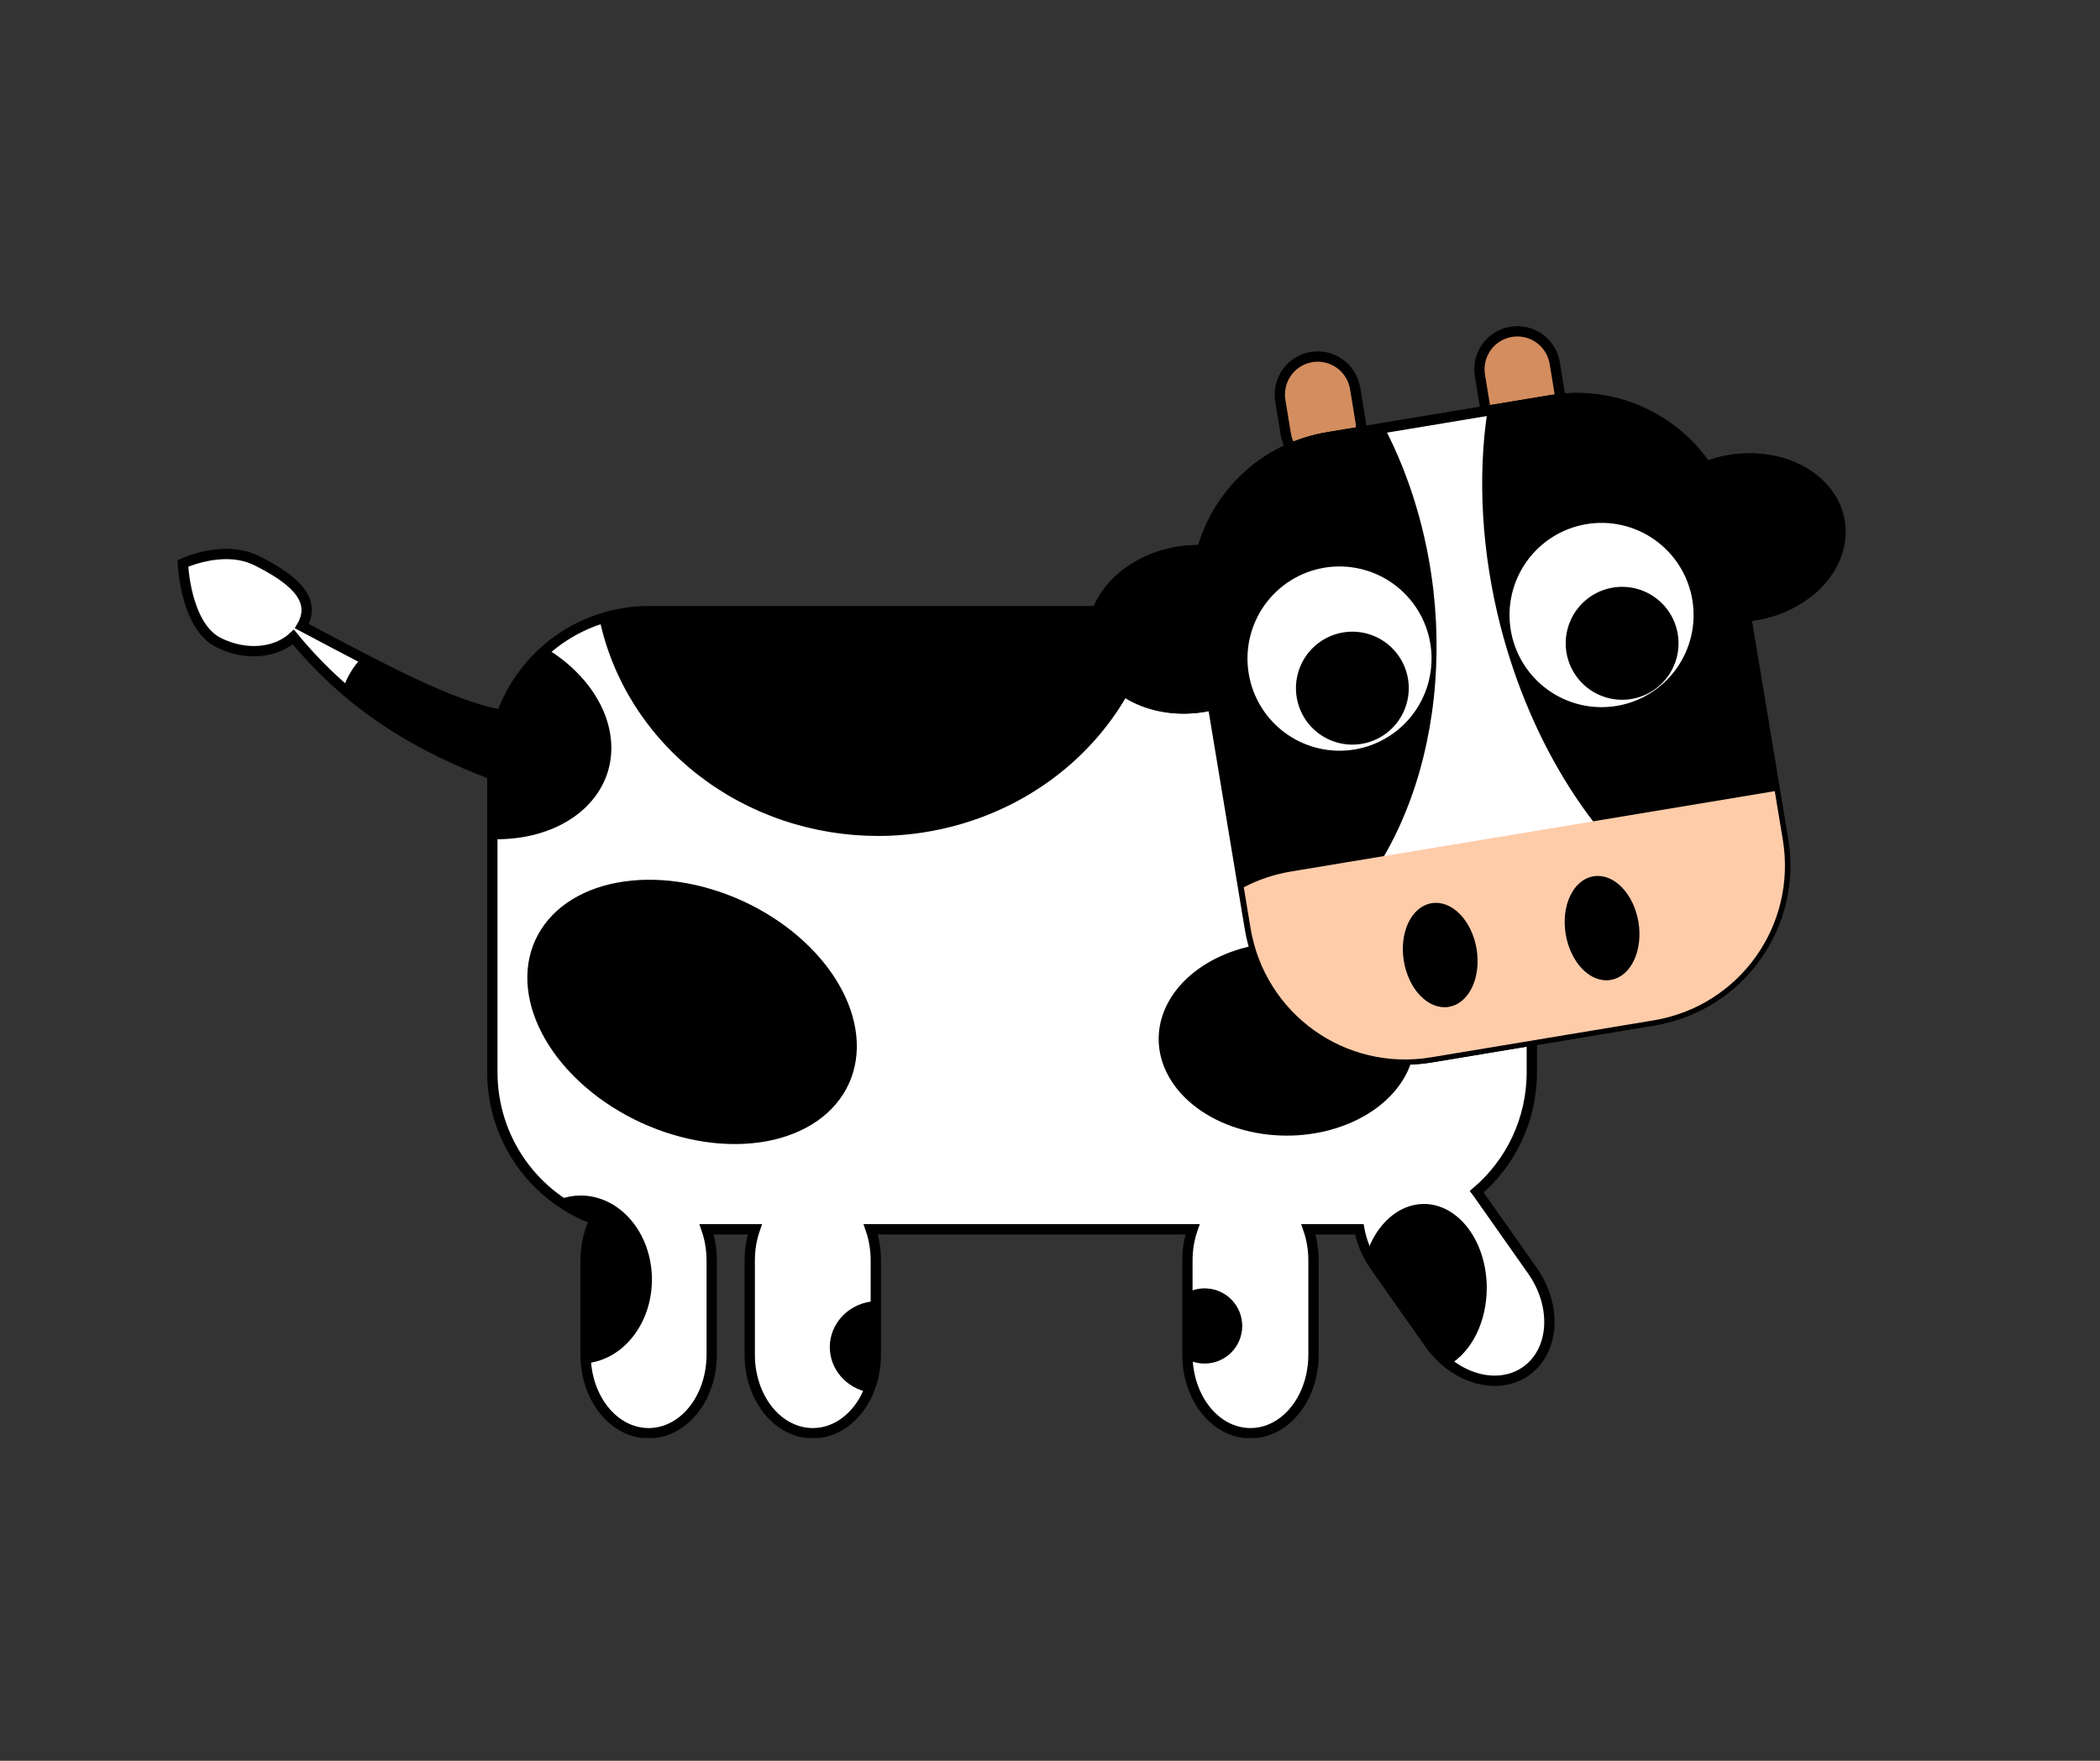 <svg xmlns="http://www.w3.org/2000/svg" xmlns:xlink="http://www.w3.org/1999/xlink" width="940" zoomAndPan="magnify" viewBox="0 0 705 591" height="788" preserveAspectRatio="xMidYMid meet" version="1.0"><rect x="0" y="0" width="705" height="591" fill="#333333" stroke="none"/><defs><clipPath id="e5837ba92a"><path d="M 476 107.543 L 544 107.543 L 544 168 L 476 168 Z M 476 107.543 " clip-rule="nonzero"/></clipPath><clipPath id="c7a08cf950"><path d="M 409 107.543 L 477 107.543 L 477 177 L 409 177 Z M 409 107.543 " clip-rule="nonzero"/></clipPath><clipPath id="d845d340db"><path d="M 59.594 166 L 540 166 L 540 482.656 L 59.594 482.656 Z M 59.594 166 " clip-rule="nonzero"/></clipPath></defs><path fill="#d38d5f" d="M 507.105 111.641 C 507.93 111.504 508.762 111.449 509.598 111.477 C 510.434 111.508 511.258 111.617 512.074 111.805 C 512.887 111.996 513.676 112.266 514.438 112.609 C 515.199 112.957 515.918 113.371 516.598 113.859 C 517.277 114.348 517.902 114.898 518.473 115.508 C 519.047 116.121 519.551 116.781 519.992 117.492 C 520.434 118.203 520.801 118.953 521.098 119.734 C 521.391 120.52 521.605 121.324 521.742 122.148 L 523.582 133.332 C 523.715 134.156 523.77 134.988 523.742 135.824 C 523.715 136.664 523.605 137.488 523.414 138.305 C 523.227 139.117 522.957 139.906 522.613 140.668 C 522.266 141.434 521.852 142.152 521.363 142.832 C 520.875 143.516 520.328 144.141 519.715 144.711 C 519.105 145.285 518.445 145.789 517.734 146.23 C 517.023 146.676 516.277 147.043 515.496 147.336 C 514.711 147.633 513.906 147.848 513.082 147.98 C 512.258 148.117 511.426 148.172 510.59 148.145 C 509.754 148.117 508.93 148.008 508.117 147.816 C 507.301 147.625 506.516 147.359 505.754 147.012 C 504.992 146.668 504.27 146.25 503.59 145.762 C 502.91 145.273 502.285 144.727 501.715 144.113 C 501.145 143.504 500.637 142.84 500.195 142.129 C 499.754 141.418 499.387 140.672 499.094 139.887 C 498.797 139.105 498.582 138.301 498.445 137.473 L 496.609 126.293 C 496.473 125.465 496.418 124.633 496.445 123.797 C 496.473 122.961 496.582 122.137 496.773 121.32 C 496.965 120.504 497.23 119.715 497.578 118.953 C 497.922 118.191 498.34 117.469 498.824 116.789 C 499.312 116.109 499.863 115.484 500.473 114.91 C 501.082 114.34 501.742 113.832 502.453 113.391 C 503.164 112.949 503.91 112.582 504.695 112.285 C 505.477 111.992 506.281 111.777 507.105 111.641 Z M 507.105 111.641 " fill-opacity="1" fill-rule="nonzero"/><g clip-path="url(#e5837ba92a)"><path stroke-linecap="round" transform="matrix(1.137, -0.187, 0.187, 1.139, 1222.377, -14.743)" fill="none" stroke-linejoin="miter" d="M -630.091 7.272 C -629.366 7.271 -628.646 7.342 -627.935 7.483 C -627.224 7.627 -626.533 7.837 -625.861 8.112 C -625.192 8.391 -624.555 8.732 -623.951 9.134 C -623.348 9.538 -622.791 9.994 -622.278 10.507 C -621.765 11.02 -621.307 11.579 -620.905 12.181 C -620.5 12.786 -620.161 13.422 -619.884 14.092 C -619.606 14.762 -619.397 15.455 -619.253 16.165 C -619.113 16.878 -619.042 17.596 -619.041 18.32 L -619.041 28.143 C -619.043 28.867 -619.113 29.586 -619.254 30.297 C -619.396 31.012 -619.606 31.701 -619.884 32.372 C -620.159 33.041 -620.501 33.677 -620.903 34.28 C -621.308 34.886 -621.764 35.442 -622.277 35.955 C -622.792 36.47 -623.348 36.928 -623.953 37.329 C -624.556 37.734 -625.192 38.072 -625.862 38.349 C -626.534 38.63 -627.224 38.839 -627.934 38.979 C -628.648 39.123 -629.367 39.193 -630.091 39.19 C -630.816 39.191 -631.536 39.121 -632.248 38.979 C -632.96 38.838 -633.65 38.628 -634.318 38.35 C -634.99 38.072 -635.625 37.734 -636.228 37.329 C -636.832 36.928 -637.392 36.468 -637.905 35.955 C -638.418 35.442 -638.876 34.886 -639.278 34.281 C -639.68 33.68 -640.021 33.04 -640.299 32.37 C -640.577 31.7 -640.786 31.01 -640.926 30.297 C -641.07 29.588 -641.141 28.869 -641.142 28.142 L -641.139 18.323 C -641.14 17.595 -641.069 16.876 -640.928 16.165 C -640.787 15.454 -640.577 14.764 -640.299 14.093 C -640.02 13.422 -639.681 12.785 -639.277 12.182 C -638.875 11.579 -638.415 11.02 -637.905 10.507 C -637.391 9.995 -636.832 9.538 -636.229 9.133 C -635.628 8.731 -634.991 8.39 -634.32 8.113 C -633.649 7.835 -632.959 7.627 -632.245 7.483 C -631.535 7.343 -630.816 7.273 -630.091 7.272 Z M -630.091 7.272 " stroke="#000000" stroke-width="3" stroke-opacity="1" stroke-miterlimit="4"/></g><path fill="#d38d5f" d="M 440.07 120.141 C 440.898 120.004 441.727 119.949 442.562 119.977 C 443.398 120.004 444.223 120.113 445.039 120.305 C 445.852 120.496 446.641 120.766 447.402 121.109 C 448.164 121.457 448.883 121.871 449.562 122.359 C 450.242 122.848 450.867 123.398 451.441 124.008 C 452.012 124.621 452.52 125.281 452.961 125.992 C 453.402 126.703 453.77 127.449 454.062 128.234 C 454.355 129.02 454.57 129.824 454.707 130.648 L 456.547 141.832 C 456.684 142.656 456.738 143.488 456.707 144.324 C 456.68 145.16 456.57 145.988 456.383 146.805 C 456.191 147.617 455.922 148.406 455.578 149.168 C 455.234 149.93 454.816 150.652 454.328 151.332 C 453.84 152.012 453.293 152.641 452.684 153.211 C 452.07 153.781 451.41 154.289 450.699 154.73 C 449.988 155.172 449.242 155.543 448.461 155.836 C 447.68 156.129 446.875 156.348 446.051 156.48 C 445.223 156.617 444.395 156.672 443.559 156.645 C 442.723 156.617 441.898 156.508 441.082 156.316 C 440.27 156.125 439.48 155.859 438.719 155.512 C 437.957 155.168 437.238 154.75 436.559 154.262 C 435.879 153.773 435.254 153.223 434.68 152.613 C 434.109 152 433.602 151.34 433.16 150.629 C 432.719 149.918 432.352 149.172 432.059 148.387 C 431.766 147.605 431.551 146.801 431.414 145.973 L 429.574 134.789 C 429.438 133.965 429.383 133.133 429.414 132.297 C 429.441 131.461 429.551 130.633 429.738 129.82 C 429.93 129.004 430.199 128.215 430.543 127.453 C 430.887 126.691 431.305 125.969 431.793 125.289 C 432.281 124.609 432.828 123.984 433.438 123.41 C 434.051 122.84 434.711 122.332 435.422 121.891 C 436.133 121.449 436.879 121.082 437.66 120.785 C 438.441 120.492 439.246 120.277 440.07 120.141 Z M 440.07 120.141 " fill-opacity="1" fill-rule="nonzero"/><g clip-path="url(#c7a08cf950)"><path stroke-linecap="round" transform="matrix(1.137, -0.187, 0.187, 1.139, 1222.377, -14.743)" fill="none" stroke-linejoin="miter" d="M -688.672 5.093 C -687.944 5.093 -687.228 5.163 -686.516 5.304 C -685.804 5.445 -685.114 5.655 -684.442 5.934 C -683.774 6.212 -683.136 6.554 -682.532 6.955 C -681.929 7.36 -681.372 7.815 -680.859 8.328 C -680.346 8.842 -679.889 9.401 -679.483 10.003 C -679.081 10.608 -678.739 11.244 -678.461 11.914 C -678.184 12.584 -677.974 13.274 -677.834 13.987 C -677.694 14.699 -677.623 15.418 -677.622 16.142 L -677.622 25.965 C -677.621 26.689 -677.691 27.408 -677.836 28.119 C -677.977 28.83 -678.187 29.522 -678.462 30.194 C -678.741 30.862 -679.082 31.499 -679.484 32.102 C -679.885 32.705 -680.345 33.264 -680.859 33.776 C -681.372 34.288 -681.929 34.749 -682.531 35.151 C -683.136 35.552 -683.773 35.894 -684.444 36.171 C -685.114 36.448 -685.805 36.66 -686.515 36.801 C -687.225 36.941 -687.945 37.015 -688.669 37.012 C -689.397 37.012 -690.114 36.942 -690.826 36.801 C -691.537 36.66 -692.228 36.45 -692.9 36.172 C -693.568 35.893 -694.206 35.555 -694.809 35.15 C -695.413 34.749 -695.969 34.29 -696.482 33.777 C -696.996 33.264 -697.453 32.705 -697.859 32.103 C -698.261 31.498 -698.602 30.862 -698.88 30.191 C -699.158 29.521 -699.367 28.832 -699.508 28.119 C -699.648 27.409 -699.719 26.691 -699.719 25.964 L -699.72 16.141 C -699.721 15.416 -699.651 14.697 -699.506 13.987 C -699.365 13.276 -699.155 12.583 -698.88 11.915 C -698.601 11.243 -698.259 10.607 -697.858 10.004 C -697.456 9.401 -696.997 8.842 -696.483 8.329 C -695.969 7.817 -695.413 7.359 -694.811 6.954 C -694.205 6.553 -693.569 6.212 -692.898 5.935 C -692.227 5.657 -691.537 5.448 -690.826 5.305 C -690.116 5.164 -689.397 5.094 -688.672 5.093 Z M -688.672 5.093 " stroke="#000000" stroke-width="3" stroke-opacity="1" stroke-miterlimit="4"/></g><path fill="#ffffff" d="M 75.93 185.922 C 68.25 186.012 61.746 189.086 61.746 189.086 C 61.746 189.086 62.523 209.988 73.656 215.617 C 82.758 220.223 92.914 219.219 98.809 213.773 C 118.84 238.109 141.773 250.816 165.598 259.961 L 165.598 359.789 C 165.598 382.562 179.867 401.871 199.984 409.285 C 198.039 413.277 196.902 417.949 196.902 422.977 L 196.902 454.613 C 196.902 469.223 206.336 480.984 218.059 480.984 C 229.777 480.984 239.215 469.223 239.215 454.613 L 239.215 422.977 C 239.215 419.262 238.598 415.738 237.496 412.539 L 253.703 412.539 C 252.602 415.738 251.984 419.262 251.984 422.977 L 251.984 454.613 C 251.984 469.223 261.422 480.984 273.141 480.984 C 284.863 480.984 294.297 469.223 294.297 454.613 L 294.297 422.977 C 294.297 419.262 293.684 415.738 292.582 412.539 L 400.594 412.539 C 399.492 415.738 398.875 419.262 398.875 422.977 L 398.875 454.613 C 398.875 469.223 408.312 480.984 420.031 480.984 C 431.754 480.984 441.188 469.223 441.188 454.613 L 441.188 422.977 C 441.188 419.262 440.574 415.738 439.473 412.539 L 456.57 412.539 C 457.336 416.738 459.07 421 461.836 424.934 L 480.039 450.797 C 488.445 462.738 502.922 466.91 512.504 460.152 C 522.086 453.395 523.035 438.344 514.633 426.402 L 496.426 400.535 C 496.285 400.336 496.129 400.152 495.98 399.953 C 507.301 390.293 514.465 375.914 514.465 359.789 L 514.465 257.848 C 514.465 228.625 490.961 205.098 461.77 205.098 L 218.281 205.098 C 195.387 205.098 176 219.57 168.699 239.914 C 151.883 236.996 128.805 224.496 101.691 210.141 C 101.816 209.926 101.941 209.707 102.055 209.48 C 106.609 200.457 97.762 193.848 86.629 188.215 C 83.152 186.453 79.414 185.879 75.926 185.922 Z M 75.93 185.922 " fill-opacity="1" fill-rule="nonzero"/><g clip-path="url(#d845d340db)"><path stroke-linecap="round" transform="matrix(1.153, 0, 0, 1.154, 1222.377, -14.743)" fill="none" stroke-linejoin="miter" d="M -994.611 173.909 C -1001.274 173.987 -1006.916 176.651 -1006.916 176.651 C -1006.916 176.651 -1006.242 194.767 -996.584 199.645 C -988.688 203.637 -979.876 202.766 -974.763 198.047 C -957.384 219.138 -937.488 230.151 -916.819 238.076 L -916.819 324.594 C -916.819 344.331 -904.439 361.065 -886.987 367.491 C -888.674 370.951 -889.66 375 -889.66 379.357 L -889.66 406.775 C -889.66 419.437 -881.476 429.63 -871.306 429.63 C -861.139 429.63 -852.952 419.437 -852.952 406.775 L -852.952 379.357 C -852.952 376.137 -853.487 373.083 -854.443 370.311 L -840.382 370.311 C -841.338 373.083 -841.873 376.137 -841.873 379.357 L -841.873 406.775 C -841.873 419.437 -833.686 429.63 -823.519 429.63 C -813.349 429.63 -805.165 419.437 -805.165 406.775 L -805.165 379.357 C -805.165 376.137 -805.697 373.083 -806.653 370.311 L -712.946 370.311 C -713.902 373.083 -714.437 376.137 -714.437 379.357 L -714.437 406.775 C -714.437 419.437 -706.249 429.63 -696.083 429.63 C -685.913 429.63 -677.728 419.437 -677.728 406.775 L -677.728 379.357 C -677.728 376.137 -678.26 373.083 -679.216 370.311 L -664.383 370.311 C -663.719 373.95 -662.214 377.644 -659.815 381.053 L -644.022 403.468 C -636.729 413.817 -624.17 417.432 -615.857 411.576 C -607.544 405.719 -606.721 392.675 -614.01 382.326 L -629.806 359.907 C -629.928 359.735 -630.063 359.576 -630.192 359.403 C -620.371 351.031 -614.156 338.569 -614.156 324.594 L -614.156 236.245 C -614.156 210.919 -634.547 190.528 -659.872 190.528 L -871.113 190.528 C -890.975 190.528 -907.794 203.071 -914.128 220.702 C -928.717 218.174 -948.739 207.34 -972.262 194.899 C -972.153 194.713 -972.045 194.523 -971.946 194.327 C -967.995 186.506 -975.671 180.778 -985.329 175.896 C -988.345 174.37 -991.588 173.872 -994.615 173.909 Z M -994.611 173.909 " stroke="#000000" stroke-width="3" stroke-opacity="1" stroke-miterlimit="4"/></g><path stroke-linecap="round" transform="matrix(1.137, -0.189, 0.189, 1.138, 873.047, -15.541)" fill-opacity="1" fill="#ffffff" fill-rule="nonzero" stroke-linejoin="miter" d="M -388.569 78.075 C -407.007 78.076 -422.816 88.885 -430.057 104.533 C -432.381 104.047 -434.741 103.8 -437.141 103.79 C -438.076 103.792 -439.009 103.826 -439.942 103.901 C -440.871 103.974 -441.797 104.084 -442.714 104.231 C -443.631 104.377 -444.538 104.559 -445.436 104.774 C -446.331 104.993 -447.211 105.245 -448.076 105.53 C -448.937 105.816 -449.784 106.136 -450.609 106.49 C -451.433 106.843 -452.236 107.228 -453.012 107.642 C -453.792 108.058 -454.543 108.503 -455.265 108.98 C -455.989 109.454 -456.68 109.957 -457.342 110.485 C -458.007 111.013 -458.631 111.569 -459.225 112.146 C -459.82 112.727 -460.376 113.328 -460.898 113.948 C -461.417 114.572 -461.898 115.213 -462.338 115.875 C -462.78 116.532 -463.178 117.211 -463.536 117.9 C -463.895 118.592 -464.211 119.297 -464.481 120.011 C -464.754 120.728 -464.981 121.455 -465.161 122.187 C -465.345 122.922 -465.482 123.661 -465.574 124.408 C -465.667 125.151 -465.712 125.898 -465.712 126.646 C -465.713 127.398 -465.665 128.143 -465.576 128.889 C -465.483 129.632 -465.345 130.372 -465.164 131.106 C -464.98 131.84 -464.754 132.567 -464.481 133.282 C -464.212 133.999 -463.896 134.703 -463.536 135.394 C -463.18 136.085 -462.781 136.762 -462.337 137.422 C -461.897 138.082 -461.416 138.725 -460.898 139.346 C -460.376 139.968 -459.819 140.569 -459.228 141.147 C -458.634 141.726 -458.004 142.28 -457.343 142.809 C -456.683 143.34 -455.99 143.843 -455.268 144.316 C -454.543 144.79 -453.792 145.237 -453.012 145.651 C -452.237 146.068 -451.435 146.452 -450.61 146.805 C -449.783 147.159 -448.939 147.477 -448.073 147.765 C -447.21 148.052 -446.331 148.304 -445.433 148.522 C -444.538 148.739 -443.631 148.921 -442.713 149.066 C -441.796 149.211 -440.873 149.32 -439.941 149.396 C -439.008 149.468 -438.077 149.506 -437.139 149.504 C -436.186 149.497 -435.233 149.449 -434.281 149.364 L -434.282 215.218 C -434.283 240.544 -413.895 260.935 -388.57 260.934 L -322.854 260.933 C -297.529 260.935 -277.141 240.543 -277.14 215.217 L -277.14 149.39 C -276.191 149.465 -275.236 149.507 -274.284 149.504 C -273.346 149.505 -272.412 149.468 -271.483 149.395 C -270.55 149.32 -269.625 149.213 -268.708 149.067 C -267.79 148.92 -266.884 148.738 -265.99 148.523 C -265.094 148.304 -264.214 148.052 -263.35 147.766 C -262.484 147.478 -261.641 147.158 -260.813 146.808 C -259.988 146.454 -259.186 146.069 -258.409 145.652 C -257.632 145.235 -256.882 144.79 -256.157 144.317 C -255.433 143.843 -254.741 143.34 -254.08 142.812 C -253.418 142.28 -252.791 141.729 -252.196 141.148 C -251.602 140.57 -251.046 139.969 -250.527 139.349 C -250.008 138.724 -249.527 138.084 -249.084 137.423 C -248.645 136.761 -248.244 136.086 -247.885 135.394 C -247.53 134.702 -247.214 133.999 -246.944 133.282 C -246.67 132.566 -246.444 131.842 -246.26 131.107 C -246.08 130.375 -245.94 129.633 -245.851 128.889 C -245.758 128.143 -245.713 127.395 -245.712 126.647 C -245.712 125.899 -245.76 125.153 -245.849 124.408 C -245.942 123.665 -246.08 122.924 -246.261 122.191 C -246.444 121.454 -246.671 120.73 -246.944 120.012 C -247.213 119.298 -247.529 118.593 -247.889 117.902 C -248.244 117.208 -248.644 116.535 -249.088 115.874 C -249.528 115.214 -250.009 114.572 -250.527 113.95 C -251.046 113.329 -251.605 112.725 -252.197 112.15 C -252.791 111.571 -253.417 111.017 -254.081 110.485 C -254.743 109.956 -255.436 109.454 -256.157 108.98 C -256.882 108.503 -257.633 108.06 -258.409 107.643 C -259.189 107.228 -259.991 106.845 -260.815 106.492 C -261.639 106.139 -262.486 105.816 -263.349 105.532 C -264.215 105.245 -265.094 104.992 -265.989 104.775 C -266.884 104.558 -267.791 104.377 -268.708 104.231 C -269.626 104.086 -270.552 103.973 -271.481 103.902 C -272.414 103.829 -273.345 103.791 -274.283 103.79 C -276.682 103.797 -279.045 104.043 -281.371 104.525 C -288.614 88.883 -304.423 78.078 -322.853 78.077 L -388.57 78.078 Z M -388.569 78.075 " stroke="#000000" stroke-width="3" stroke-opacity="1" stroke-miterlimit="4"/><path fill="#000000" d="M 445.934 146.727 C 424.969 150.211 409.031 165.5 403.75 184.68 C 401.016 184.566 398.285 184.73 395.555 185.172 C 394.492 185.352 393.438 185.566 392.391 185.828 C 391.348 186.086 390.316 186.387 389.301 186.727 C 388.285 187.066 387.289 187.445 386.309 187.859 C 385.332 188.277 384.379 188.73 383.449 189.219 C 382.523 189.707 381.621 190.23 380.75 190.789 C 379.879 191.348 379.039 191.938 378.234 192.555 C 377.426 193.176 376.656 193.824 375.926 194.504 C 375.191 195.18 374.5 195.883 373.848 196.609 C 373.191 197.336 372.586 198.086 372.02 198.855 C 371.453 199.629 370.934 200.418 370.457 201.223 C 369.984 202.031 369.559 202.852 369.184 203.688 C 368.805 204.52 368.48 205.367 368.203 206.219 C 367.926 207.074 367.699 207.938 367.527 208.801 C 367.352 209.668 367.23 210.539 367.164 211.406 C 367.094 212.277 367.078 213.145 367.113 214.012 C 367.148 214.875 367.238 215.734 367.379 216.586 C 367.52 217.441 367.715 218.281 367.957 219.113 C 368.203 219.941 368.5 220.758 368.844 221.559 C 369.191 222.359 369.586 223.145 370.031 223.906 C 370.473 224.672 370.965 225.414 371.504 226.133 C 372.039 226.852 372.621 227.547 373.25 228.215 C 373.875 228.883 374.543 229.523 375.25 230.133 C 375.961 230.742 376.707 231.32 377.488 231.867 C 378.273 232.414 379.094 232.926 379.945 233.402 C 380.797 233.883 381.68 234.324 382.59 234.727 C 383.504 235.129 384.441 235.496 385.406 235.82 C 386.367 236.148 387.352 236.434 388.355 236.68 C 389.363 236.926 390.383 237.129 391.422 237.293 C 392.457 237.457 393.504 237.578 394.566 237.656 C 395.625 237.734 396.691 237.77 397.762 237.762 C 398.832 237.754 399.902 237.703 400.977 237.613 C 402.051 237.52 403.117 237.387 404.184 237.207 C 405.266 237.02 406.34 236.785 407.406 236.508 L 419.832 311.469 C 420.895 317.883 423.062 323.824 426.102 329.137 C 430.008 329.336 433.867 329.141 437.688 328.555 C 438.988 328.336 440.281 328.074 441.57 327.766 C 442.855 327.461 444.133 327.105 445.398 326.711 C 446.664 326.312 447.918 325.867 449.16 325.383 C 450.406 324.895 451.637 324.363 452.852 323.785 C 454.07 323.211 455.273 322.59 456.461 321.93 C 457.648 321.266 458.824 320.562 459.98 319.812 C 461.137 319.066 462.277 318.277 463.398 317.445 C 464.52 316.613 465.625 315.742 466.711 314.828 C 467.797 313.914 468.859 312.965 469.906 311.973 C 470.953 310.98 471.977 309.949 472.98 308.879 C 473.984 307.812 474.965 306.703 475.922 305.562 C 476.883 304.418 477.816 303.238 478.727 302.023 C 479.641 300.809 480.527 299.559 481.391 298.277 C 482.25 296.992 483.09 295.676 483.898 294.328 C 484.711 292.977 485.496 291.598 486.254 290.188 C 487.012 288.773 487.742 287.336 488.441 285.863 C 489.145 284.395 489.82 282.895 490.465 281.371 C 491.113 279.844 491.73 278.293 492.316 276.715 C 492.906 275.137 493.461 273.539 493.992 271.914 C 494.52 270.285 495.016 268.641 495.484 266.973 C 495.949 265.301 496.387 263.613 496.789 261.902 C 497.195 260.195 497.57 258.469 497.91 256.723 C 498.254 254.977 498.562 253.215 498.84 251.441 C 499.117 249.664 499.363 247.875 499.574 246.07 C 499.789 244.266 499.969 242.449 500.117 240.625 C 500.266 238.797 500.383 236.961 500.465 235.113 C 500.547 233.27 500.598 231.418 500.613 229.559 C 500.629 227.699 500.613 225.832 500.566 223.965 C 500.516 222.094 500.438 220.223 500.32 218.348 C 500.207 216.473 500.059 214.598 499.879 212.723 C 499.699 210.848 499.488 208.977 499.242 207.105 C 499 205.234 498.723 203.367 498.414 201.504 C 497.508 196.051 496.336 190.672 494.895 185.363 C 493.453 180.059 491.758 174.879 489.812 169.832 C 487.863 164.781 485.684 159.91 483.27 155.219 C 480.855 150.527 478.234 146.066 475.406 141.832 Z M 445.934 146.727 " fill-opacity="1" fill-rule="evenodd"/><path fill="#000000" d="M 519.48 134.512 C 540.445 131.027 560.461 140.348 571.648 156.789 C 574.199 155.797 576.836 155.07 579.562 154.605 C 580.625 154.43 581.695 154.297 582.77 154.203 C 583.84 154.109 584.914 154.062 585.984 154.055 C 587.055 154.047 588.121 154.082 589.18 154.16 C 590.238 154.238 591.289 154.359 592.324 154.523 C 593.363 154.684 594.383 154.891 595.387 155.133 C 596.391 155.379 597.375 155.668 598.34 155.992 C 599.305 156.32 600.242 156.684 601.152 157.09 C 602.066 157.492 602.945 157.934 603.801 158.41 C 604.652 158.887 605.469 159.398 606.254 159.945 C 607.039 160.492 607.785 161.07 608.492 161.684 C 609.203 162.293 609.871 162.934 610.496 163.602 C 611.121 164.27 611.703 164.961 612.242 165.684 C 612.781 166.402 613.27 167.145 613.715 167.906 C 614.16 168.672 614.555 169.453 614.898 170.254 C 615.246 171.059 615.543 171.871 615.785 172.703 C 616.031 173.535 616.223 174.375 616.367 175.227 C 616.508 176.078 616.594 176.938 616.633 177.805 C 616.668 178.668 616.652 179.535 616.582 180.406 C 616.516 181.277 616.391 182.145 616.219 183.012 C 616.047 183.879 615.82 184.738 615.543 185.594 C 615.266 186.449 614.941 187.293 614.562 188.129 C 614.184 188.965 613.762 189.785 613.285 190.59 C 612.812 191.398 612.293 192.188 611.727 192.957 C 611.16 193.73 610.551 194.477 609.898 195.207 C 609.246 195.934 608.555 196.637 607.82 197.312 C 607.09 197.988 606.32 198.637 605.512 199.258 C 604.707 199.879 603.867 200.469 602.996 201.027 C 602.125 201.582 601.223 202.105 600.293 202.598 C 599.363 203.086 598.41 203.539 597.434 203.957 C 596.457 204.371 595.461 204.75 594.445 205.09 C 593.43 205.43 592.398 205.727 591.352 205.988 C 590.309 206.246 589.254 206.465 588.188 206.641 C 587.102 206.812 586.008 206.938 584.914 207.023 L 597.34 281.98 C 598.402 288.395 598.266 294.719 597.105 300.73 C 593.473 302.18 589.758 303.246 585.953 303.922 C 584.652 304.141 583.344 304.312 582.027 304.434 C 580.711 304.559 579.387 304.641 578.062 304.672 C 576.734 304.703 575.406 304.691 574.07 304.633 C 572.738 304.574 571.402 304.469 570.062 304.316 C 568.727 304.164 567.387 303.969 566.047 303.727 C 564.711 303.484 563.371 303.195 562.035 302.859 C 560.699 302.527 559.367 302.148 558.035 301.723 C 556.703 301.301 555.379 300.832 554.059 300.32 C 552.734 299.805 551.418 299.25 550.109 298.648 C 548.801 298.047 547.5 297.402 546.203 296.715 C 544.91 296.027 543.625 295.301 542.348 294.527 C 541.07 293.754 539.809 292.941 538.551 292.086 C 537.297 291.23 536.055 290.336 534.824 289.398 C 533.594 288.465 532.379 287.488 531.176 286.473 C 529.973 285.461 528.785 284.406 527.613 283.316 C 526.438 282.227 525.281 281.098 524.145 279.934 C 523.004 278.77 521.883 277.57 520.777 276.336 C 519.676 275.102 518.59 273.832 517.527 272.527 C 516.461 271.227 515.414 269.891 514.391 268.523 C 513.367 267.156 512.367 265.758 511.387 264.328 C 510.406 262.902 509.445 261.441 508.512 259.957 C 507.578 258.469 506.668 256.957 505.781 255.414 C 504.895 253.875 504.031 252.309 503.195 250.715 C 502.359 249.125 501.551 247.512 500.766 245.871 C 499.984 244.234 499.227 242.574 498.496 240.895 C 497.766 239.211 497.066 237.512 496.391 235.793 C 495.719 234.07 495.074 232.336 494.457 230.578 C 493.84 228.824 493.254 227.055 492.699 225.27 C 492.141 223.484 491.613 221.688 491.117 219.879 C 490.621 218.066 490.156 216.246 489.719 214.41 C 489.285 212.578 488.883 210.738 488.508 208.887 C 488.137 207.039 487.797 205.18 487.488 203.316 C 486.586 197.863 485.957 192.395 485.609 186.906 C 485.262 181.418 485.195 175.973 485.41 170.562 C 485.621 165.152 486.113 159.84 486.887 154.617 C 487.656 149.398 488.699 144.328 490.012 139.406 Z M 519.48 134.512 " fill-opacity="1" fill-rule="evenodd"/><path fill="#ffccaa" d="M 433.375 292.508 C 427.695 293.449 422.391 295.273 417.562 297.789 L 419.828 311.465 C 424.605 340.293 451.637 359.652 480.434 354.867 L 555.16 342.453 C 583.957 337.672 603.297 310.613 598.516 281.785 L 595.82 265.523 Z M 433.375 292.508 " fill-opacity="1" fill-rule="nonzero"/><path stroke-linecap="butt" transform="matrix(1.137, -0.189, 0.189, 1.138, 873.047, -15.541)" fill-opacity="1" fill="#ffffff" fill-rule="nonzero" stroke-linejoin="miter" d="M -368.663 142.089 C -368.661 142.985 -368.705 143.876 -368.795 144.767 C -368.881 145.656 -369.013 146.54 -369.186 147.417 C -369.36 148.294 -369.579 149.16 -369.838 150.016 C -370.097 150.873 -370.398 151.715 -370.741 152.54 C -371.084 153.365 -371.465 154.173 -371.885 154.962 C -372.308 155.753 -372.768 156.517 -373.263 157.262 C -373.761 158.007 -374.292 158.721 -374.86 159.413 C -375.428 160.105 -376.029 160.767 -376.66 161.4 C -377.294 162.032 -377.953 162.633 -378.645 163.198 C -379.337 163.766 -380.054 164.299 -380.8 164.797 C -381.541 165.291 -382.308 165.751 -383.096 166.173 C -383.887 166.594 -384.693 166.978 -385.519 167.318 C -386.345 167.662 -387.185 167.961 -388.042 168.221 C -388.9 168.48 -389.764 168.7 -390.641 168.874 C -391.519 169.047 -392.403 169.179 -393.293 169.268 C -394.184 169.353 -395.077 169.397 -395.97 169.397 C -396.864 169.399 -397.756 169.354 -398.646 169.268 C -399.538 169.179 -400.42 169.049 -401.297 168.873 C -402.175 168.7 -403.043 168.48 -403.896 168.222 C -404.753 167.963 -405.593 167.662 -406.419 167.319 C -407.245 166.976 -408.054 166.595 -408.843 166.173 C -409.632 165.753 -410.398 165.293 -411.143 164.796 C -411.885 164.299 -412.604 163.767 -413.293 163.2 C -413.986 162.632 -414.648 162.031 -415.279 161.398 C -415.913 160.768 -416.514 160.106 -417.079 159.415 C -417.648 158.723 -418.178 158.004 -418.677 157.262 C -419.171 156.518 -419.632 155.751 -420.054 154.964 C -420.476 154.173 -420.857 153.366 -421.198 152.54 C -421.542 151.715 -421.842 150.872 -422.101 150.016 C -422.362 149.163 -422.579 148.296 -422.752 147.416 C -422.926 146.54 -423.058 145.656 -423.147 144.767 C -423.233 143.877 -423.278 142.984 -423.277 142.089 C -423.28 141.196 -423.235 140.305 -423.145 139.413 C -423.059 138.522 -422.927 137.641 -422.754 136.764 C -422.581 135.887 -422.361 135.021 -422.102 134.164 C -421.844 133.308 -421.542 132.466 -421.199 131.641 C -420.856 130.813 -420.475 130.008 -420.055 129.216 C -419.632 128.428 -419.172 127.664 -418.677 126.919 C -418.18 126.174 -417.648 125.456 -417.08 124.764 C -416.512 124.076 -415.911 123.414 -415.28 122.781 C -414.646 122.148 -413.987 121.547 -413.295 120.979 C -412.603 120.415 -411.886 119.882 -411.141 119.384 C -410.398 118.886 -409.632 118.427 -408.844 118.005 C -408.052 117.584 -407.247 117.203 -406.421 116.859 C -405.595 116.519 -404.754 116.216 -403.897 115.957 C -403.04 115.698 -402.176 115.481 -401.299 115.307 C -400.422 115.133 -399.538 115.002 -398.647 114.913 C -397.756 114.824 -396.863 114.784 -395.969 114.781 C -395.076 114.782 -394.184 114.827 -393.295 114.913 C -392.403 115.002 -391.52 115.131 -390.643 115.308 C -389.765 115.481 -388.897 115.697 -388.044 115.959 C -387.187 116.218 -386.347 116.518 -385.521 116.861 C -384.695 117.204 -383.886 117.586 -383.097 118.005 C -382.308 118.428 -381.543 118.887 -380.797 119.385 C -380.055 119.882 -379.336 120.413 -378.647 120.981 C -377.955 121.549 -377.292 122.149 -376.661 122.779 C -376.028 123.413 -375.426 124.075 -374.861 124.766 C -374.292 125.458 -373.762 126.174 -373.264 126.919 C -372.769 127.663 -372.308 128.429 -371.886 129.217 C -371.464 130.007 -371.082 130.812 -370.742 131.641 C -370.398 132.466 -370.098 133.305 -369.838 134.162 C -369.578 135.018 -369.361 135.885 -369.187 136.761 C -369.013 137.638 -368.882 138.524 -368.793 139.414 C -368.707 140.304 -368.663 141.196 -368.663 142.089 Z M -368.663 142.089 " stroke="#000000" stroke-width="1" stroke-opacity="1" stroke-miterlimit="4"/><path stroke-linecap="butt" transform="matrix(1.137, -0.189, 0.189, 1.138, 873.047, -15.541)" fill-opacity="1" fill="#ffffff" fill-rule="nonzero" stroke-linejoin="miter" d="M -291.291 142.09 C -291.292 142.985 -291.337 143.877 -291.422 144.765 C -291.512 145.657 -291.642 146.541 -291.818 147.418 C -291.991 148.295 -292.207 149.162 -292.469 150.017 C -292.728 150.873 -293.029 151.712 -293.372 152.541 C -293.712 153.366 -294.093 154.175 -294.516 154.962 C -294.939 155.75 -295.396 156.519 -295.894 157.263 C -296.392 158.004 -296.923 158.722 -297.491 159.414 C -298.059 160.105 -298.657 160.768 -299.291 161.401 C -299.922 162.034 -300.584 162.631 -301.276 163.199 C -301.968 163.767 -302.685 164.3 -303.427 164.795 C -304.173 165.292 -304.939 165.752 -305.727 166.173 C -306.515 166.595 -307.324 166.976 -308.15 167.319 C -308.977 167.662 -309.817 167.962 -310.674 168.221 C -311.528 168.481 -312.395 168.698 -313.273 168.875 C -314.15 169.048 -315.034 169.179 -315.924 169.265 C -316.815 169.354 -317.705 169.399 -318.598 169.398 C -319.495 169.397 -320.388 169.355 -321.277 169.266 C -322.166 169.18 -323.051 169.047 -323.929 168.874 C -324.803 168.698 -325.671 168.482 -326.528 168.223 C -327.385 167.964 -328.224 167.66 -329.051 167.32 C -329.877 166.977 -330.686 166.596 -331.474 166.173 C -332.263 165.751 -333.029 165.291 -333.771 164.797 C -334.516 164.299 -335.232 163.765 -335.925 163.201 C -336.617 162.633 -337.277 162.033 -337.91 161.399 C -338.543 160.766 -339.142 160.107 -339.711 159.415 C -340.276 158.724 -340.809 158.004 -341.305 157.263 C -341.803 156.518 -342.263 155.752 -342.682 154.962 C -343.104 154.175 -343.485 153.367 -343.829 152.541 C -344.173 151.715 -344.473 150.873 -344.733 150.016 C -344.993 149.16 -345.21 148.293 -345.384 147.417 C -345.558 146.54 -345.689 145.657 -345.775 144.768 C -345.865 143.878 -345.909 142.985 -345.908 142.09 C -345.907 141.194 -345.866 140.302 -345.777 139.414 C -345.687 138.523 -345.558 137.639 -345.385 136.761 C -345.208 135.885 -344.992 135.018 -344.733 134.162 C -344.471 133.306 -344.17 132.467 -343.83 131.638 C -343.487 130.813 -343.106 130.005 -342.683 129.217 C -342.264 128.429 -341.803 127.661 -341.306 126.92 C -340.808 126.176 -340.276 125.457 -339.708 124.766 C -339.143 124.074 -338.542 123.412 -337.908 122.779 C -337.278 122.149 -336.615 121.549 -335.923 120.981 C -335.231 120.413 -334.514 119.883 -333.772 119.385 C -333.027 118.888 -332.263 118.427 -331.472 118.006 C -330.684 117.584 -329.875 117.204 -329.049 116.861 C -328.222 116.517 -327.383 116.217 -326.529 115.958 C -325.672 115.698 -324.804 115.482 -323.927 115.308 C -323.049 115.131 -322.165 115 -321.278 114.914 C -320.387 114.825 -319.494 114.781 -318.601 114.782 C -317.704 114.783 -316.815 114.824 -315.923 114.914 C -315.033 115 -314.149 115.133 -313.274 115.305 C -312.396 115.482 -311.529 115.698 -310.671 115.957 C -309.818 116.219 -308.975 116.52 -308.149 116.859 C -307.323 117.202 -306.517 117.583 -305.728 118.006 C -304.939 118.428 -304.171 118.889 -303.428 119.383 C -302.686 119.88 -301.968 120.414 -301.275 120.982 C -300.586 121.549 -299.923 122.147 -299.289 122.78 C -298.659 123.414 -298.058 124.076 -297.492 124.767 C -296.924 125.459 -296.39 126.175 -295.895 126.92 C -295.396 127.661 -294.939 128.427 -294.517 129.217 C -294.095 130.005 -293.714 130.813 -293.37 131.639 C -293.03 132.467 -292.726 133.307 -292.466 134.163 C -292.21 135.019 -291.993 135.886 -291.816 136.763 C -291.641 137.639 -291.51 138.522 -291.424 139.412 C -291.335 140.305 -291.29 141.194 -291.291 142.09 Z M -291.291 142.09 " stroke="#000000" stroke-width="1" stroke-opacity="1" stroke-miterlimit="4"/><path stroke-linecap="butt" transform="matrix(1.137, -0.189, 0.189, 1.138, 873.047, -15.541)" fill-opacity="1" fill="#000000" fill-rule="nonzero" stroke-linejoin="miter" d="M -377.758 151.19 C -377.759 151.712 -377.787 152.232 -377.836 152.752 C -377.887 153.272 -377.966 153.784 -378.064 154.297 C -378.166 154.808 -378.295 155.315 -378.447 155.815 C -378.598 156.315 -378.772 156.804 -378.973 157.286 C -379.173 157.767 -379.395 158.238 -379.64 158.699 C -379.888 159.159 -380.154 159.605 -380.443 160.041 C -380.735 160.473 -381.045 160.892 -381.376 161.297 C -381.708 161.698 -382.057 162.086 -382.427 162.454 C -382.794 162.822 -383.182 163.173 -383.584 163.504 C -383.986 163.835 -384.405 164.147 -384.841 164.435 C -385.274 164.727 -385.72 164.992 -386.18 165.239 C -386.64 165.485 -387.11 165.709 -387.593 165.907 C -388.077 166.108 -388.566 166.284 -389.065 166.435 C -389.564 166.585 -390.069 166.711 -390.581 166.814 C -391.093 166.915 -391.61 166.99 -392.127 167.042 C -392.648 167.096 -393.167 167.12 -393.689 167.119 C -394.212 167.121 -394.733 167.093 -395.25 167.045 C -395.771 166.993 -396.287 166.914 -396.799 166.812 C -397.311 166.713 -397.816 166.585 -398.313 166.434 C -398.813 166.282 -399.303 166.108 -399.785 165.908 C -400.267 165.708 -400.739 165.486 -401.199 165.238 C -401.66 164.993 -402.107 164.724 -402.54 164.435 C -402.973 164.147 -403.391 163.834 -403.797 163.503 C -404.199 163.172 -404.584 162.823 -404.955 162.453 C -405.324 162.086 -405.672 161.699 -406.004 161.297 C -406.335 160.892 -406.647 160.473 -406.936 160.041 C -407.224 159.605 -407.494 159.159 -407.74 158.699 C -407.984 158.24 -408.207 157.767 -408.406 157.285 C -408.608 156.805 -408.784 156.313 -408.935 155.814 C -409.085 155.316 -409.211 154.811 -409.315 154.296 C -409.415 153.785 -409.492 153.271 -409.543 152.752 C -409.594 152.232 -409.621 151.713 -409.62 151.191 C -409.62 150.67 -409.595 150.149 -409.543 149.629 C -409.491 149.109 -409.416 148.593 -409.314 148.081 C -409.212 147.57 -409.087 147.065 -408.935 146.566 C -408.784 146.066 -408.606 145.577 -408.406 145.095 C -408.209 144.61 -407.983 144.14 -407.738 143.679 C -407.494 143.222 -407.224 142.773 -406.936 142.34 C -406.644 141.905 -406.334 141.486 -406.002 141.085 C -405.674 140.679 -405.322 140.295 -404.955 139.927 C -404.584 139.556 -404.2 139.208 -403.795 138.877 C -403.393 138.546 -402.974 138.234 -402.541 137.946 C -402.108 137.654 -401.658 137.389 -401.198 137.143 C -400.739 136.896 -400.269 136.672 -399.785 136.471 C -399.306 136.273 -398.813 136.097 -398.314 135.947 C -397.815 135.796 -397.309 135.667 -396.798 135.567 C -396.286 135.463 -395.771 135.387 -395.251 135.336 C -394.731 135.285 -394.212 135.261 -393.689 135.259 C -393.167 135.26 -392.649 135.284 -392.129 135.336 C -391.608 135.388 -391.095 135.463 -390.583 135.565 C -390.071 135.667 -389.566 135.795 -389.066 135.947 C -388.566 136.099 -388.076 136.273 -387.594 136.473 C -387.112 136.673 -386.64 136.895 -386.179 137.14 C -385.722 137.387 -385.275 137.654 -384.839 137.946 C -384.406 138.234 -383.987 138.544 -383.585 138.875 C -383.18 139.206 -382.795 139.558 -382.426 139.925 C -382.058 140.295 -381.707 140.682 -381.375 141.084 C -381.044 141.489 -380.735 141.907 -380.446 142.34 C -380.154 142.773 -379.888 143.222 -379.642 143.681 C -379.395 144.141 -379.171 144.61 -378.973 145.093 C -378.774 145.575 -378.598 146.068 -378.448 146.566 C -378.293 147.066 -378.168 147.57 -378.067 148.081 C -377.963 148.593 -377.887 149.11 -377.836 149.63 C -377.785 150.149 -377.761 150.668 -377.758 151.19 Z M -377.758 151.19 " stroke="#000000" stroke-width="1" stroke-opacity="1" stroke-miterlimit="4"/><path stroke-linecap="butt" transform="matrix(1.137, -0.189, 0.189, 1.138, 873.047, -15.541)" fill-opacity="1" fill="#000000" fill-rule="nonzero" stroke-linejoin="miter" d="M -298.119 151.19 C -298.12 151.712 -298.144 152.233 -298.196 152.753 C -298.248 153.269 -298.323 153.785 -298.425 154.297 C -298.527 154.808 -298.656 155.315 -298.807 155.815 C -298.959 156.312 -299.133 156.804 -299.333 157.286 C -299.533 157.767 -299.756 158.238 -300.001 158.699 C -300.245 159.159 -300.515 159.605 -300.804 160.041 C -301.095 160.473 -301.405 160.892 -301.737 161.297 C -302.068 161.698 -302.418 162.086 -302.785 162.454 C -303.155 162.822 -303.539 163.173 -303.945 163.504 C -304.347 163.836 -304.766 164.147 -305.198 164.435 C -305.634 164.723 -306.081 164.993 -306.541 165.239 C -307.001 165.485 -307.471 165.709 -307.954 165.907 C -308.437 166.108 -308.927 166.284 -309.426 166.435 C -309.925 166.585 -310.43 166.711 -310.942 166.815 C -311.453 166.915 -311.971 166.99 -312.488 167.042 C -313.008 167.093 -313.528 167.12 -314.05 167.119 C -314.572 167.122 -315.093 167.093 -315.61 167.042 C -316.131 166.993 -316.647 166.914 -317.156 166.813 C -317.668 166.711 -318.176 166.585 -318.673 166.434 C -319.174 166.282 -319.664 166.109 -320.146 165.908 C -320.628 165.708 -321.099 165.486 -321.56 165.238 C -322.021 164.993 -322.467 164.724 -322.9 164.436 C -323.333 164.144 -323.752 163.834 -324.154 163.503 C -324.559 163.172 -324.945 162.823 -325.313 162.453 C -325.685 162.086 -326.033 161.699 -326.364 161.297 C -326.696 160.892 -327.004 160.474 -327.296 160.041 C -327.585 159.605 -327.854 159.159 -328.098 158.7 C -328.344 158.24 -328.568 157.767 -328.766 157.285 C -328.968 156.805 -329.141 156.313 -329.295 155.814 C -329.446 155.316 -329.572 154.811 -329.672 154.297 C -329.776 153.785 -329.852 153.272 -329.903 152.752 C -329.955 152.232 -329.982 151.713 -329.981 151.191 C -329.98 150.67 -329.956 150.149 -329.904 149.629 C -329.852 149.109 -329.777 148.593 -329.675 148.081 C -329.573 147.57 -329.444 147.066 -329.293 146.566 C -329.141 146.066 -328.967 145.577 -328.767 145.095 C -328.566 144.611 -328.344 144.14 -328.099 143.679 C -327.854 143.219 -327.584 142.773 -327.296 142.34 C -327.004 141.905 -326.694 141.486 -326.363 141.085 C -326.031 140.68 -325.682 140.295 -325.316 139.927 C -324.945 139.556 -324.561 139.208 -324.155 138.877 C -323.754 138.546 -323.334 138.234 -322.902 137.946 C -322.465 137.655 -322.019 137.386 -321.559 137.143 C -321.099 136.896 -320.629 136.672 -320.146 136.471 C -319.663 136.273 -319.173 136.097 -318.674 135.947 C -318.175 135.796 -317.67 135.667 -317.158 135.567 C -316.646 135.463 -316.132 135.387 -315.612 135.336 C -315.092 135.285 -314.572 135.262 -314.05 135.259 C -313.528 135.26 -313.006 135.285 -312.489 135.336 C -311.969 135.388 -311.452 135.464 -310.944 135.565 C -310.431 135.667 -309.924 135.796 -309.427 135.947 C -308.926 136.099 -308.436 136.273 -307.954 136.473 C -307.472 136.673 -307.001 136.895 -306.54 137.14 C -306.079 137.388 -305.632 137.654 -305.2 137.946 C -304.767 138.234 -304.347 138.544 -303.945 138.875 C -303.54 139.206 -303.155 139.558 -302.787 139.925 C -302.416 140.295 -302.067 140.679 -301.736 141.084 C -301.404 141.489 -301.095 141.904 -300.804 142.34 C -300.515 142.773 -300.246 143.222 -300.002 143.681 C -299.756 144.141 -299.531 144.611 -299.333 145.093 C -299.132 145.576 -298.959 146.065 -298.805 146.567 C -298.654 147.066 -298.528 147.57 -298.428 148.081 C -298.323 148.593 -298.248 149.11 -298.197 149.63 C -298.146 150.149 -298.122 150.668 -298.119 151.19 Z M -298.119 151.19 " stroke="#000000" stroke-width="1" stroke-opacity="1" stroke-miterlimit="4"/><path stroke-linecap="butt" transform="matrix(1.137, -0.189, 0.189, 1.138, 1282.799, 483.333)" fill-opacity="1" fill="#000000" fill-rule="nonzero" stroke-linejoin="miter" d="M -650.85 -252.752 C -650.849 -251.781 -650.913 -250.816 -651.047 -249.864 C -651.178 -248.911 -651.373 -247.986 -651.628 -247.088 C -651.887 -246.191 -652.2 -245.34 -652.575 -244.531 C -652.949 -243.725 -653.372 -242.978 -653.85 -242.292 C -654.325 -241.602 -654.842 -240.991 -655.399 -240.449 C -655.959 -239.91 -656.55 -239.456 -657.171 -239.086 C -657.793 -238.712 -658.434 -238.43 -659.091 -238.241 C -659.751 -238.052 -660.419 -237.957 -661.089 -237.958 C -661.762 -237.957 -662.43 -238.054 -663.089 -238.242 C -663.748 -238.43 -664.389 -238.712 -665.01 -239.086 C -665.629 -239.456 -666.22 -239.911 -666.78 -240.45 C -667.34 -240.989 -667.856 -241.603 -668.333 -242.29 C -668.807 -242.976 -669.232 -243.726 -669.606 -244.533 C -669.977 -245.339 -670.293 -246.191 -670.553 -247.089 C -670.809 -247.986 -671.003 -248.91 -671.133 -249.865 C -671.267 -250.817 -671.331 -251.778 -671.331 -252.75 C -671.331 -253.721 -671.264 -254.684 -671.133 -255.637 C -671.003 -256.587 -670.809 -257.512 -670.553 -258.41 C -670.294 -259.307 -669.978 -260.161 -669.607 -260.967 C -669.232 -261.777 -668.806 -262.523 -668.331 -263.209 C -667.856 -263.896 -667.339 -264.51 -666.779 -265.048 C -666.222 -265.588 -665.631 -266.045 -665.01 -266.416 C -664.388 -266.786 -663.747 -267.068 -663.087 -267.257 C -662.427 -267.446 -661.762 -267.541 -661.088 -267.543 C -660.419 -267.541 -659.751 -267.448 -659.092 -267.256 C -658.433 -267.068 -657.792 -266.786 -657.17 -266.416 C -656.548 -266.045 -655.961 -265.59 -655.401 -265.048 C -654.842 -264.509 -654.325 -263.898 -653.848 -263.208 C -653.375 -262.522 -652.949 -261.775 -652.574 -260.969 C -652.2 -260.162 -651.885 -259.307 -651.628 -258.409 C -651.372 -257.512 -651.178 -256.588 -651.044 -255.636 C -650.914 -254.684 -650.85 -253.723 -650.85 -252.752 Z M -650.85 -252.752 " stroke="#000000" stroke-width="1" stroke-opacity="1" stroke-miterlimit="4"/><path stroke-linecap="butt" transform="matrix(1.137, -0.189, 0.189, 1.138, 1282.799, 483.333)" fill-opacity="1" fill="#000000" fill-rule="nonzero" stroke-linejoin="miter" d="M -603.059 -252.748 C -603.059 -251.777 -603.125 -250.817 -603.256 -249.864 C -603.387 -248.911 -603.581 -247.986 -603.84 -247.089 C -604.096 -246.191 -604.412 -245.341 -604.783 -244.531 C -605.158 -243.725 -605.584 -242.979 -606.058 -242.292 C -606.534 -241.602 -607.051 -240.991 -607.611 -240.45 C -608.171 -239.911 -608.758 -239.456 -609.38 -239.082 C -610.002 -238.712 -610.643 -238.43 -611.303 -238.241 C -611.963 -238.052 -612.628 -237.957 -613.301 -237.959 C -613.971 -237.957 -614.639 -238.054 -615.298 -238.242 C -615.957 -238.43 -616.598 -238.712 -617.22 -239.082 C -617.841 -239.457 -618.429 -239.911 -618.989 -240.45 C -619.548 -240.989 -620.065 -241.603 -620.542 -242.29 C -621.019 -242.976 -621.441 -243.723 -621.815 -244.533 C -622.19 -245.34 -622.505 -246.192 -622.762 -247.089 C -623.018 -247.986 -623.212 -248.91 -623.345 -249.866 C -623.476 -250.817 -623.54 -251.778 -623.54 -252.75 C -623.54 -253.721 -623.476 -254.685 -623.343 -255.634 C -623.212 -256.587 -623.017 -257.512 -622.762 -258.41 C -622.503 -259.307 -622.19 -260.161 -621.815 -260.967 C -621.441 -261.777 -621.018 -262.523 -620.54 -263.209 C -620.065 -263.896 -619.548 -264.51 -618.991 -265.049 C -618.431 -265.588 -617.84 -266.045 -617.218 -266.416 C -616.597 -266.786 -615.956 -267.068 -615.299 -267.257 C -614.639 -267.446 -613.974 -267.542 -613.301 -267.543 C -612.628 -267.542 -611.963 -267.448 -611.301 -267.256 C -610.642 -267.068 -610.001 -266.787 -609.383 -266.416 C -608.76 -266.045 -608.17 -265.59 -607.61 -265.048 C -607.05 -264.509 -606.534 -263.895 -606.057 -263.208 C -605.583 -262.522 -605.158 -261.776 -604.783 -260.969 C -604.413 -260.159 -604.097 -259.307 -603.837 -258.41 C -603.581 -257.512 -603.387 -256.588 -603.257 -255.636 C -603.126 -254.685 -603.059 -253.72 -603.059 -252.748 Z M -603.059 -252.748 " stroke="#000000" stroke-width="1" stroke-opacity="1" stroke-miterlimit="4"/><path stroke-linecap="butt" transform="matrix(1.153, 0, 0, 1.154, 1222.377, -14.743)" fill-opacity="1" fill="#000000" fill-rule="evenodd" stroke-linejoin="miter" d="M -871.099 190.532 C -876.003 190.532 -880.72 191.297 -885.14 192.712 C -884.679 194.899 -884.119 197.065 -883.462 199.208 C -882.805 201.351 -882.052 203.461 -881.205 205.543 C -880.358 207.625 -879.416 209.666 -878.385 211.674 C -877.352 213.678 -876.23 215.634 -875.02 217.551 C -873.807 219.463 -872.512 221.322 -871.133 223.133 C -869.754 224.941 -868.297 226.688 -866.758 228.377 C -865.223 230.067 -863.61 231.692 -861.926 233.249 C -860.241 234.806 -858.489 236.296 -856.669 237.711 C -854.85 239.126 -852.969 240.467 -851.03 241.729 C -849.088 242.992 -847.096 244.174 -845.045 245.274 C -842.999 246.374 -840.904 247.39 -838.766 248.321 C -836.627 249.248 -834.448 250.091 -832.232 250.843 C -830.016 251.598 -827.769 252.258 -825.495 252.827 C -823.217 253.399 -820.92 253.876 -818.602 254.259 C -816.284 254.641 -813.952 254.929 -811.607 255.122 C -809.262 255.315 -806.91 255.413 -804.558 255.417 C -802.155 255.413 -799.756 255.312 -797.364 255.112 C -794.971 254.909 -792.589 254.607 -790.223 254.208 C -787.858 253.808 -785.516 253.314 -783.198 252.718 C -780.876 252.126 -778.589 251.435 -776.332 250.653 C -774.078 249.868 -771.862 248.994 -769.686 248.026 C -767.511 247.058 -765.386 246.002 -763.308 244.857 C -761.231 243.713 -759.211 242.484 -757.249 241.171 C -755.283 239.861 -753.386 238.469 -751.549 236.996 C -749.715 235.527 -747.95 233.983 -746.259 232.369 C -744.564 230.75 -742.951 229.068 -741.416 227.318 C -739.878 225.567 -738.424 223.756 -737.055 221.884 C -735.685 220.012 -734.408 218.089 -733.215 216.112 C -732.022 214.135 -730.927 212.11 -729.921 210.042 C -728.918 207.973 -728.01 205.868 -727.2 203.721 C -726.393 201.578 -725.681 199.405 -725.075 197.201 C -724.465 194.997 -723.96 192.776 -723.557 190.528 L -871.096 190.528 Z M -871.099 190.532 " stroke="#000000" stroke-width="1" stroke-opacity="1" stroke-miterlimit="4"/><path stroke-linecap="butt" transform="matrix(1.048, 0.48, -0.479, 1.049, 1222.377, -14.743)" fill-opacity="1" fill="#000000" fill-rule="nonzero" stroke-linejoin="miter" d="M -603.87 636.901 C -603.868 638.046 -603.949 639.189 -604.11 640.331 C -604.267 641.471 -604.505 642.603 -604.824 643.724 C -605.141 644.848 -605.538 645.96 -606.009 647.058 C -606.482 648.152 -607.032 649.23 -607.655 650.289 C -608.278 651.348 -608.971 652.383 -609.739 653.393 C -610.507 654.403 -611.344 655.384 -612.249 656.338 C -613.152 657.29 -614.122 658.21 -615.155 659.095 C -616.187 659.984 -617.28 660.829 -618.432 661.643 C -619.583 662.451 -620.79 663.219 -622.048 663.947 C -623.306 664.674 -624.612 665.357 -625.969 665.992 C -627.321 666.628 -628.717 667.218 -630.151 667.758 C -631.587 668.299 -633.059 668.789 -634.562 669.227 C -636.068 669.665 -637.599 670.049 -639.157 670.381 C -640.715 670.714 -642.295 670.993 -643.891 671.216 C -645.488 671.44 -647.095 671.609 -648.717 671.721 C -650.339 671.833 -651.96 671.889 -653.589 671.889 C -655.217 671.889 -656.845 671.832 -658.465 671.72 C -660.085 671.608 -661.693 671.439 -663.29 671.216 C -664.886 670.992 -666.465 670.716 -668.023 670.382 C -669.583 670.05 -671.111 669.665 -672.617 669.225 C -674.12 668.788 -675.592 668.299 -677.028 667.757 C -678.463 667.218 -679.859 666.628 -681.214 665.993 C -682.567 665.357 -683.874 664.674 -685.134 663.947 C -686.391 663.218 -687.595 662.451 -688.748 661.641 C -689.9 660.832 -690.992 659.983 -692.023 659.096 C -693.058 658.21 -694.026 657.291 -694.931 656.338 C -695.836 655.386 -696.671 654.405 -697.439 653.394 C -698.207 652.382 -698.903 651.349 -699.525 650.29 C -700.15 649.232 -700.699 648.153 -701.171 647.055 C -701.641 645.96 -702.037 644.85 -702.357 643.726 C -702.673 642.602 -702.911 641.471 -703.071 640.33 C -703.23 639.19 -703.31 638.046 -703.312 636.901 C -703.31 635.754 -703.232 634.612 -703.072 633.471 C -702.912 632.329 -702.673 631.197 -702.356 630.073 C -702.039 628.949 -701.643 627.841 -701.169 626.742 C -700.697 625.648 -700.15 624.568 -699.528 623.509 C -698.905 622.451 -698.207 621.417 -697.439 620.407 C -696.673 619.394 -695.836 618.413 -694.933 617.46 C -694.026 616.51 -693.057 615.59 -692.025 614.702 C -690.991 613.816 -689.898 612.971 -688.749 612.159 C -687.596 611.349 -686.393 610.58 -685.133 609.855 C -683.875 609.127 -682.567 608.443 -681.214 607.807 C -679.858 607.172 -678.465 606.584 -677.028 606.042 C -675.591 605.501 -674.123 605.012 -672.617 604.574 C -671.114 604.136 -669.581 603.748 -668.023 603.416 C -666.464 603.083 -664.888 602.806 -663.29 602.585 C -661.693 602.362 -660.083 602.191 -658.464 602.081 C -656.843 601.969 -655.218 601.911 -653.59 601.911 C -651.961 601.912 -650.338 601.966 -648.717 602.081 C -647.097 602.193 -645.486 602.358 -643.889 602.584 C -642.292 602.808 -640.716 603.085 -639.156 603.418 C -637.598 603.752 -636.067 604.135 -634.562 604.575 C -633.058 605.012 -631.589 605.502 -630.15 606.043 C -628.715 606.582 -627.32 607.172 -625.967 607.809 C -624.611 608.443 -623.304 609.126 -622.047 609.855 C -620.789 610.579 -619.583 611.349 -618.431 612.159 C -617.281 612.97 -616.19 613.818 -615.155 614.704 C -614.12 615.59 -613.152 616.509 -612.247 617.462 C -611.343 618.415 -610.507 619.395 -609.739 620.406 C -608.971 621.418 -608.276 622.451 -607.654 623.51 C -607.032 624.57 -606.483 625.648 -606.009 626.742 C -605.537 627.84 -605.141 628.951 -604.825 630.075 C -604.505 631.198 -604.268 632.329 -604.108 633.47 C -603.948 634.61 -603.869 635.754 -603.87 636.901 Z M -603.87 636.901 " stroke="#000000" stroke-width="1" stroke-opacity="1" stroke-miterlimit="4"/><path stroke-linecap="butt" transform="matrix(1.153, 0, 0, 1.154, 1222.377, -14.743)" fill-opacity="1" fill="#000000" fill-rule="evenodd" stroke-linejoin="miter" d="M -645.581 363.449 C -646.435 363.452 -647.289 363.533 -648.136 363.699 C -648.984 363.868 -649.817 364.116 -650.637 364.441 C -651.461 364.769 -652.257 365.175 -653.037 365.659 C -653.813 366.143 -654.562 366.699 -655.28 367.328 C -655.995 367.955 -656.676 368.649 -657.32 369.41 C -657.964 370.172 -658.564 370.988 -659.12 371.865 C -659.672 372.742 -660.181 373.669 -660.635 374.644 C -661.092 375.619 -661.492 376.631 -661.841 377.688 C -661.252 378.829 -660.584 379.956 -659.811 381.049 L -644.019 403.464 C -642.402 405.763 -640.515 407.706 -638.481 409.311 C -637.692 408.85 -636.929 408.312 -636.197 407.703 C -635.465 407.093 -634.771 406.413 -634.11 405.668 C -633.452 404.92 -632.836 404.114 -632.266 403.248 C -631.693 402.381 -631.172 401.463 -630.697 400.495 C -630.226 399.527 -629.806 398.518 -629.443 397.469 C -629.081 396.419 -628.776 395.339 -628.528 394.229 C -628.281 393.118 -628.094 391.991 -627.969 390.847 C -627.844 389.699 -627.779 388.548 -627.776 387.39 C -627.776 386.605 -627.806 385.823 -627.864 385.044 C -627.922 384.262 -628.006 383.487 -628.118 382.718 C -628.233 381.95 -628.376 381.192 -628.545 380.44 C -628.715 379.688 -628.908 378.954 -629.131 378.229 C -629.355 377.505 -629.606 376.797 -629.88 376.103 C -630.155 375.413 -630.453 374.742 -630.778 374.089 C -631.1 373.439 -631.449 372.809 -631.819 372.203 C -632.188 371.597 -632.578 371.015 -632.991 370.463 C -633.405 369.908 -633.835 369.38 -634.286 368.886 C -634.737 368.388 -635.204 367.921 -635.689 367.484 C -636.174 367.047 -636.675 366.648 -637.187 366.275 C -637.702 365.906 -638.227 365.571 -638.766 365.273 C -639.305 364.972 -639.854 364.708 -640.413 364.481 C -640.969 364.254 -641.535 364.061 -642.108 363.909 C -642.68 363.757 -643.256 363.642 -643.836 363.564 C -644.415 363.489 -644.998 363.449 -645.581 363.449 Z M -645.581 363.449 " stroke="#000000" stroke-width="1" stroke-opacity="1" stroke-miterlimit="4"/><path stroke-linecap="butt" transform="matrix(1.153, 0, 0, 1.154, 1222.377, -14.743)" fill-opacity="1" fill="#000000" fill-rule="evenodd" stroke-linejoin="miter" d="M -891.111 360.991 C -893.198 361.001 -895.238 361.383 -897.228 362.138 C -894.079 364.329 -890.647 366.137 -886.983 367.484 C -888.671 370.941 -889.657 374.993 -889.657 379.35 L -889.657 406.768 C -889.657 407.452 -889.623 408.129 -889.576 408.796 C -888.945 408.739 -888.318 408.647 -887.698 408.522 C -887.075 408.397 -886.458 408.238 -885.848 408.045 C -885.238 407.848 -884.638 407.622 -884.045 407.361 C -883.455 407.104 -882.876 406.809 -882.306 406.487 C -881.737 406.162 -881.181 405.807 -880.642 405.421 C -880.1 405.035 -879.578 404.622 -879.07 404.179 C -878.562 403.735 -878.074 403.264 -877.603 402.767 C -877.132 402.269 -876.681 401.748 -876.254 401.199 C -875.823 400.651 -875.417 400.082 -875.034 399.49 C -874.648 398.897 -874.288 398.288 -873.953 397.655 C -873.617 397.022 -873.306 396.375 -873.024 395.708 C -872.74 395.041 -872.482 394.361 -872.252 393.667 C -872.021 392.973 -871.818 392.269 -871.642 391.551 C -871.469 390.833 -871.323 390.109 -871.204 389.377 C -871.089 388.643 -871.001 387.905 -870.94 387.163 C -870.882 386.419 -870.852 385.674 -870.852 384.929 C -870.852 384.147 -870.886 383.365 -870.95 382.583 C -871.015 381.804 -871.113 381.029 -871.242 380.261 C -871.37 379.489 -871.533 378.73 -871.723 377.979 C -871.916 377.231 -872.14 376.493 -872.394 375.768 C -872.648 375.044 -872.933 374.336 -873.245 373.645 C -873.556 372.955 -873.899 372.281 -874.265 371.631 C -874.634 370.978 -875.03 370.348 -875.451 369.742 C -875.871 369.136 -876.315 368.557 -876.786 368.002 C -877.254 367.447 -877.745 366.922 -878.26 366.424 C -878.772 365.927 -879.304 365.46 -879.856 365.026 C -880.409 364.589 -880.975 364.187 -881.561 363.818 C -882.147 363.449 -882.744 363.113 -883.357 362.812 C -883.97 362.514 -884.594 362.25 -885.231 362.02 C -885.865 361.793 -886.509 361.604 -887.159 361.451 C -887.81 361.299 -888.464 361.184 -889.125 361.106 C -889.786 361.028 -890.447 360.991 -891.111 360.991 Z M -891.111 360.991 " stroke="#000000" stroke-width="1" stroke-opacity="1" stroke-miterlimit="4"/><path stroke-linecap="butt" transform="matrix(1.153, 0, 0, 1.154, 1222.377, -14.743)" fill-opacity="1" fill="#000000" fill-rule="evenodd" stroke-linejoin="miter" d="M -805.161 391.71 C -806.019 391.747 -806.869 391.859 -807.706 392.052 C -808.544 392.242 -809.353 392.509 -810.14 392.848 C -810.923 393.186 -811.668 393.596 -812.37 394.07 C -813.071 394.547 -813.722 395.079 -814.315 395.674 C -814.911 396.267 -815.443 396.91 -815.911 397.601 C -816.375 398.291 -816.772 399.019 -817.09 399.781 C -817.412 400.543 -817.656 401.328 -817.819 402.134 C -817.982 402.943 -818.066 403.755 -818.066 404.578 C -818.066 405.319 -817.999 406.054 -817.866 406.782 C -817.734 407.513 -817.538 408.227 -817.277 408.922 C -817.012 409.619 -816.694 410.289 -816.311 410.936 C -815.928 411.579 -815.491 412.185 -814.996 412.757 C -814.505 413.329 -813.966 413.857 -813.379 414.342 C -812.79 414.826 -812.163 415.256 -811.499 415.638 C -810.834 416.017 -810.14 416.342 -809.414 416.606 C -808.693 416.874 -807.95 417.077 -807.188 417.223 C -805.9 414.091 -805.158 410.55 -805.158 406.779 L -805.158 391.71 Z M -805.161 391.71 " stroke="#000000" stroke-width="1" stroke-opacity="1" stroke-miterlimit="4"/><path stroke-linecap="butt" transform="matrix(1.153, 0, 0, 1.154, 1222.377, -14.743)" fill-opacity="1" fill="#000000" fill-rule="evenodd" stroke-linejoin="miter" d="M -709.411 388 C -711.194 388.003 -712.865 388.436 -714.427 389.296 L -714.427 406.768 C -714.427 407.049 -714.403 407.324 -714.393 407.601 C -712.841 408.448 -711.177 408.871 -709.411 408.871 C -708.723 408.871 -708.046 408.803 -707.375 408.668 C -706.704 408.536 -706.049 408.336 -705.416 408.075 C -704.785 407.811 -704.182 407.489 -703.613 407.11 C -703.043 406.731 -702.515 406.298 -702.03 405.814 C -701.549 405.33 -701.115 404.801 -700.736 404.233 C -700.353 403.661 -700.031 403.061 -699.77 402.428 C -699.509 401.795 -699.309 401.142 -699.177 400.472 C -699.041 399.798 -698.977 399.121 -698.977 398.437 C -698.977 397.75 -699.041 397.073 -699.177 396.399 C -699.309 395.729 -699.509 395.075 -699.77 394.442 C -700.031 393.809 -700.353 393.206 -700.736 392.638 C -701.115 392.069 -701.549 391.541 -702.034 391.057 C -702.515 390.573 -703.043 390.139 -703.613 389.757 C -704.182 389.377 -704.785 389.056 -705.416 388.795 C -706.049 388.531 -706.704 388.335 -707.375 388.199 C -708.046 388.067 -708.723 388 -709.411 388 Z M -709.411 388 " stroke="#000000" stroke-width="1" stroke-opacity="1" stroke-miterlimit="4"/><path stroke-linecap="butt" transform="matrix(1.153, 0, 0, 1.154, 1222.377, -14.743)" fill-opacity="1" fill="#000000" fill-rule="evenodd" stroke-linejoin="miter" d="M -694.981 288.279 C -695.951 288.475 -696.91 288.699 -697.858 288.952 C -698.804 289.206 -699.736 289.487 -700.651 289.799 C -701.566 290.107 -702.464 290.445 -703.345 290.811 C -704.223 291.177 -705.08 291.569 -705.917 291.989 C -706.754 292.406 -707.564 292.849 -708.354 293.32 C -709.14 293.787 -709.903 294.278 -710.635 294.792 C -711.37 295.31 -712.075 295.845 -712.749 296.404 C -713.427 296.962 -714.071 297.541 -714.684 298.137 C -715.294 298.736 -715.874 299.352 -716.419 299.986 C -716.965 300.619 -717.473 301.269 -717.948 301.932 C -718.422 302.596 -718.86 303.276 -719.259 303.967 C -719.663 304.657 -720.022 305.362 -720.347 306.076 C -720.669 306.79 -720.954 307.511 -721.201 308.243 C -721.445 308.974 -721.649 309.712 -721.815 310.457 C -721.977 311.198 -722.099 311.946 -722.184 312.698 C -722.265 313.449 -722.306 314.201 -722.309 314.956 C -722.309 315.86 -722.248 316.764 -722.13 317.664 C -722.011 318.565 -721.835 319.458 -721.601 320.345 C -721.364 321.232 -721.072 322.109 -720.723 322.976 C -720.371 323.839 -719.968 324.692 -719.503 325.525 C -719.043 326.361 -718.527 327.181 -717.958 327.976 C -717.392 328.775 -716.772 329.55 -716.101 330.302 C -715.43 331.054 -714.715 331.781 -713.949 332.479 C -713.183 333.18 -712.373 333.85 -711.519 334.49 C -710.669 335.13 -709.774 335.736 -708.842 336.308 C -707.91 336.883 -706.944 337.421 -705.941 337.923 C -704.938 338.427 -703.904 338.891 -702.84 339.317 C -701.776 339.744 -700.688 340.13 -699.573 340.475 C -698.458 340.824 -697.323 341.129 -696.171 341.389 C -695.015 341.653 -693.846 341.873 -692.663 342.049 C -691.481 342.225 -690.288 342.357 -689.088 342.445 C -687.888 342.533 -686.685 342.577 -685.479 342.577 C -684.438 342.577 -683.405 342.544 -682.368 342.479 C -681.334 342.412 -680.307 342.313 -679.284 342.181 C -678.26 342.049 -677.247 341.887 -676.241 341.69 C -675.238 341.494 -674.245 341.267 -673.265 341.01 C -672.286 340.749 -671.323 340.462 -670.378 340.14 C -669.432 339.822 -668.504 339.473 -667.596 339.094 C -666.691 338.715 -665.806 338.308 -664.945 337.875 C -664.085 337.438 -663.248 336.978 -662.438 336.49 C -661.628 336.003 -660.848 335.492 -660.096 334.954 C -659.347 334.415 -658.625 333.857 -657.937 333.274 C -657.249 332.692 -656.595 332.086 -655.975 331.463 C -655.355 330.84 -654.769 330.197 -654.223 329.533 C -653.674 328.873 -653.166 328.196 -652.695 327.502 C -652.22 326.808 -651.79 326.101 -651.397 325.38 C -651.007 324.658 -650.654 323.927 -650.346 323.182 C -650.038 322.441 -649.77 321.689 -649.546 320.928 C -670.364 321.717 -689.081 308.28 -694.981 288.282 Z M -694.981 288.279 " stroke="#000000" stroke-width="1" stroke-opacity="1" stroke-miterlimit="4"/><path stroke-linecap="round" transform="matrix(1.153, 0, 0, 1.154, 1222.377, -14.743)" fill-opacity="1" fill="#ffffff" fill-rule="nonzero" stroke-linejoin="miter" d="M -673.621 139.96 C -691.806 142.977 -705.633 156.231 -710.218 172.853 C -712.587 172.755 -714.955 172.897 -717.324 173.28 C -718.25 173.432 -719.165 173.621 -720.069 173.845 C -720.978 174.072 -721.869 174.329 -722.753 174.624 C -723.634 174.918 -724.499 175.246 -725.346 175.609 C -726.193 175.968 -727.02 176.36 -727.827 176.783 C -728.633 177.21 -729.413 177.664 -730.172 178.148 C -730.927 178.628 -731.656 179.14 -732.354 179.678 C -733.052 180.216 -733.72 180.778 -734.357 181.364 C -734.994 181.953 -735.594 182.559 -736.16 183.192 C -736.726 183.822 -737.254 184.472 -737.746 185.139 C -738.237 185.806 -738.688 186.489 -739.098 187.19 C -739.508 187.888 -739.878 188.599 -740.206 189.323 C -740.532 190.047 -740.816 190.779 -741.057 191.52 C -741.297 192.262 -741.491 193.006 -741.643 193.758 C -741.792 194.509 -741.897 195.261 -741.958 196.016 C -742.019 196.771 -742.033 197.522 -742.002 198.274 C -741.968 199.022 -741.894 199.767 -741.769 200.505 C -741.647 201.243 -741.48 201.974 -741.267 202.695 C -741.057 203.413 -740.799 204.121 -740.498 204.815 C -740.199 205.509 -739.857 206.189 -739.471 206.849 C -739.085 207.513 -738.661 208.156 -738.193 208.779 C -737.726 209.402 -737.221 210.005 -736.678 210.583 C -736.136 211.162 -735.557 211.718 -734.94 212.246 C -734.326 212.774 -733.679 213.275 -732.998 213.749 C -732.317 214.223 -731.609 214.666 -730.87 215.079 C -730.131 215.496 -729.365 215.875 -728.572 216.227 C -727.783 216.576 -726.969 216.894 -726.132 217.175 C -725.295 217.459 -724.441 217.706 -723.57 217.92 C -722.699 218.133 -721.811 218.309 -720.913 218.451 C -720.012 218.593 -719.104 218.695 -718.185 218.763 C -717.267 218.83 -716.342 218.864 -715.413 218.857 C -714.481 218.851 -713.552 218.807 -712.621 218.729 C -711.692 218.647 -710.763 218.529 -709.842 218.377 C -708.9 218.211 -707.968 218.011 -707.046 217.771 L -696.266 282.737 C -692.118 307.721 -668.67 324.496 -643.683 320.349 L -578.857 309.593 C -553.871 305.446 -537.096 281.995 -541.244 257.011 L -552.02 192.069 C -551.068 191.991 -550.123 191.872 -549.18 191.716 C -548.259 191.561 -547.344 191.375 -546.435 191.148 C -545.531 190.924 -544.636 190.664 -543.755 190.369 C -542.874 190.075 -542.009 189.75 -541.162 189.387 C -540.312 189.025 -539.485 188.632 -538.682 188.209 C -537.875 187.786 -537.092 187.332 -536.336 186.848 C -535.581 186.364 -534.852 185.853 -534.154 185.318 C -533.452 184.78 -532.785 184.218 -532.151 183.629 C -531.514 183.043 -530.914 182.434 -530.348 181.804 C -529.782 181.174 -529.254 180.524 -528.762 179.857 C -528.271 179.187 -527.82 178.503 -527.41 177.806 C -527 177.105 -526.631 176.394 -526.302 175.67 C -525.977 174.949 -525.692 174.214 -525.451 173.476 C -525.211 172.734 -525.017 171.986 -524.865 171.238 C -524.716 170.487 -524.611 169.732 -524.55 168.98 C -524.489 168.225 -524.475 167.474 -524.506 166.722 C -524.54 165.974 -524.614 165.229 -524.74 164.491 C -524.862 163.75 -525.028 163.022 -525.241 162.301 C -525.455 161.583 -525.709 160.875 -526.01 160.181 C -526.309 159.487 -526.654 158.807 -527.037 158.147 C -527.424 157.483 -527.851 156.84 -528.315 156.217 C -528.783 155.594 -529.288 154.991 -529.83 154.413 C -530.372 153.834 -530.951 153.278 -531.568 152.75 C -532.182 152.222 -532.829 151.721 -533.51 151.247 C -534.191 150.773 -534.9 150.33 -535.638 149.913 C -536.38 149.5 -537.143 149.118 -537.936 148.769 C -538.726 148.42 -539.539 148.102 -540.376 147.818 C -541.213 147.537 -542.064 147.29 -542.938 147.076 C -543.809 146.863 -544.693 146.684 -545.595 146.545 C -546.493 146.403 -547.405 146.298 -548.323 146.23 C -549.241 146.162 -550.167 146.132 -551.095 146.139 C -552.024 146.145 -552.956 146.189 -553.884 146.267 C -554.816 146.349 -555.741 146.464 -556.666 146.616 C -559.032 147.015 -561.323 147.645 -563.539 148.502 C -573.245 134.256 -590.61 126.185 -608.791 129.201 Z M -673.621 139.96 " stroke="#000000" stroke-width="3" stroke-opacity="1" stroke-miterlimit="4"/><path fill="#000000" d="M 464.84 143.602 L 445.922 146.742 C 424.961 150.227 409.023 165.516 403.738 184.695 C 401.008 184.582 398.277 184.746 395.547 185.191 C 394.48 185.367 393.426 185.586 392.383 185.844 C 391.336 186.105 390.305 186.402 389.289 186.742 C 388.273 187.082 387.277 187.461 386.301 187.875 C 385.324 188.293 384.371 188.746 383.441 189.234 C 382.512 189.727 381.609 190.25 380.738 190.805 C 379.867 191.363 379.027 191.953 378.223 192.574 C 377.414 193.195 376.645 193.844 375.914 194.52 C 375.18 195.195 374.488 195.898 373.836 196.625 C 373.184 197.355 372.574 198.102 372.008 198.875 C 371.441 199.645 370.922 200.434 370.449 201.242 C 369.973 202.047 369.551 202.867 369.172 203.703 C 368.793 204.539 368.469 205.383 368.191 206.238 C 367.914 207.094 367.691 207.953 367.516 208.82 C 367.344 209.688 367.219 210.555 367.152 211.426 C 367.082 212.297 367.066 213.164 367.102 214.031 C 367.141 214.895 367.227 215.754 367.367 216.605 C 367.512 217.457 367.703 218.301 367.949 219.129 C 368.191 219.961 368.488 220.777 368.836 221.578 C 369.18 222.379 369.574 223.164 370.02 223.926 C 370.465 224.691 370.953 225.434 371.492 226.152 C 372.031 226.871 372.613 227.566 373.238 228.234 C 373.863 228.902 374.531 229.539 375.238 230.152 C 375.949 230.762 376.695 231.34 377.48 231.887 C 378.262 232.434 379.082 232.945 379.934 233.422 C 380.785 233.898 381.668 234.34 382.582 234.746 C 383.492 235.148 384.43 235.516 385.395 235.84 C 386.359 236.168 387.344 236.453 388.348 236.699 C 389.352 236.945 390.375 237.148 391.41 237.312 C 392.449 237.473 393.496 237.594 394.555 237.672 C 395.613 237.75 396.68 237.785 397.75 237.781 C 398.824 237.773 399.895 237.723 400.969 237.629 C 402.039 237.539 403.109 237.402 404.172 237.227 C 405.258 237.035 406.332 236.801 407.395 236.527 L 419.82 311.484 C 420.605 316.211 421.996 320.676 423.887 324.824 C 426.281 323.852 428.637 322.738 430.949 321.484 C 433.258 320.23 435.52 318.84 437.73 317.316 C 439.938 315.789 442.09 314.133 444.184 312.348 C 446.273 310.562 448.301 308.652 450.258 306.621 C 452.215 304.59 454.102 302.441 455.914 300.176 C 457.723 297.91 459.453 295.539 461.105 293.059 C 462.754 290.578 464.32 288 465.797 285.32 C 467.273 282.645 468.66 279.875 469.953 277.02 C 471.246 274.164 472.445 271.23 473.547 268.219 C 474.645 265.207 475.648 262.125 476.547 258.977 C 477.445 255.828 478.242 252.625 478.934 249.367 C 479.625 246.105 480.211 242.801 480.691 239.453 C 481.172 236.105 481.543 232.727 481.805 229.312 C 482.066 225.902 482.223 222.469 482.266 219.02 C 482.309 215.57 482.246 212.113 482.074 208.648 C 481.898 205.184 481.617 201.727 481.227 198.273 C 480.109 188.555 478.168 179.074 475.398 169.828 C 472.625 160.586 469.105 151.84 464.84 143.598 Z M 464.84 143.602 " fill-opacity="1" fill-rule="evenodd"/><path fill="#000000" d="M 527.277 133.816 C 524.703 133.863 522.094 134.098 519.477 134.531 L 499.367 137.875 C 498.52 143.504 497.973 149.289 497.73 155.223 C 497.488 161.156 497.551 167.176 497.918 173.289 C 498.285 179.398 498.953 185.531 499.922 191.691 C 500.895 197.852 502.156 203.973 503.707 210.051 C 504.98 214.996 506.434 219.875 508.07 224.691 C 509.711 229.504 511.52 234.219 513.5 238.832 C 515.48 243.449 517.621 247.934 519.918 252.285 C 522.215 256.641 524.652 260.828 527.234 264.859 C 529.816 268.887 532.52 272.727 535.352 276.379 C 538.18 280.027 541.113 283.461 544.152 286.684 C 547.188 289.902 550.309 292.883 553.512 295.629 C 556.719 298.371 559.98 300.859 563.309 303.09 C 570.953 304.863 578.5 305.148 585.953 303.945 C 589.754 303.266 593.469 302.203 597.102 300.75 C 598.262 294.738 598.398 288.418 597.336 282.004 L 584.91 207.043 C 586.004 206.961 587.098 206.836 588.184 206.664 C 589.25 206.488 590.305 206.27 591.348 206.012 C 592.395 205.754 593.426 205.453 594.441 205.113 C 595.457 204.773 596.453 204.395 597.43 203.98 C 598.406 203.562 599.359 203.109 600.289 202.621 C 601.219 202.133 602.121 201.609 602.992 201.051 C 603.863 200.492 604.703 199.902 605.508 199.285 C 606.316 198.664 607.086 198.016 607.816 197.336 C 608.551 196.66 609.242 195.957 609.895 195.23 C 610.547 194.504 611.156 193.754 611.723 192.98 C 612.289 192.211 612.809 191.422 613.281 190.613 C 613.758 189.809 614.184 188.988 614.559 188.152 C 614.938 187.316 615.262 186.473 615.539 185.617 C 615.816 184.762 616.043 183.902 616.215 183.035 C 616.391 182.168 616.512 181.297 616.578 180.43 C 616.648 179.559 616.664 178.691 616.629 177.824 C 616.594 176.957 616.504 176.102 616.363 175.246 C 616.219 174.395 616.027 173.555 615.781 172.723 C 615.539 171.895 615.242 171.078 614.898 170.277 C 614.551 169.473 614.156 168.691 613.711 167.926 C 613.266 167.164 612.777 166.422 612.238 165.703 C 611.703 164.98 611.121 164.289 610.492 163.621 C 609.867 162.953 609.199 162.312 608.492 161.703 C 607.781 161.094 607.035 160.516 606.25 159.969 C 605.469 159.422 604.648 158.91 603.797 158.43 C 602.945 157.953 602.062 157.512 601.148 157.109 C 600.238 156.703 599.301 156.34 598.336 156.012 C 597.375 155.688 596.391 155.402 595.383 155.156 C 594.379 154.91 593.359 154.703 592.32 154.543 C 591.285 154.379 590.234 154.258 589.176 154.18 C 588.117 154.102 587.051 154.066 585.98 154.074 C 584.91 154.082 583.836 154.133 582.762 154.223 C 581.691 154.316 580.621 154.449 579.559 154.629 C 576.832 155.09 574.191 155.82 571.645 156.812 C 561.855 142.422 545.305 133.492 527.277 133.816 Z M 527.277 133.816 " fill-opacity="1" fill-rule="evenodd"/><path fill="#ffccaa" d="M 433.371 292.527 C 427.691 293.469 422.387 295.293 417.555 297.812 L 419.82 311.484 C 424.602 340.312 451.629 359.672 480.43 354.887 L 555.152 342.473 C 583.953 337.691 603.289 310.629 598.508 281.801 L 595.812 265.543 Z M 433.371 292.527 " fill-opacity="1" fill-rule="nonzero"/><path stroke-linecap="butt" transform="matrix(1.137, -0.189, 0.189, 1.138, 1222.377, -14.743)" fill-opacity="1" fill="#ffffff" fill-rule="nonzero" stroke-linejoin="miter" d="M -667.53 91.799 C -667.531 92.694 -667.576 93.586 -667.662 94.478 C -667.751 95.365 -667.881 96.25 -668.057 97.126 C -668.23 98.004 -668.449 98.87 -668.708 99.726 C -668.967 100.582 -669.268 101.424 -669.611 102.249 C -669.952 103.078 -670.336 103.883 -670.756 104.675 C -671.179 105.462 -671.639 106.227 -672.133 106.972 C -672.631 107.716 -673.163 108.434 -673.73 109.123 C -674.299 109.814 -674.896 110.477 -675.53 111.109 C -676.164 111.742 -676.824 112.343 -677.516 112.911 C -678.207 113.476 -678.925 114.009 -679.667 114.507 C -680.412 115.004 -681.179 115.46 -681.966 115.882 C -682.754 116.304 -683.564 116.688 -684.389 117.028 C -685.216 117.371 -686.056 117.674 -686.914 117.934 C -687.767 118.193 -688.635 118.41 -689.512 118.583 C -690.389 118.757 -691.273 118.888 -692.164 118.977 C -693.054 119.063 -693.944 119.107 -694.841 119.109 C -695.734 119.109 -696.627 119.064 -697.516 118.978 C -698.405 118.889 -699.29 118.759 -700.168 118.582 C -701.046 118.409 -701.91 118.19 -702.767 117.931 C -703.624 117.673 -704.464 117.372 -705.29 117.029 C -706.116 116.686 -706.925 116.305 -707.714 115.882 C -708.503 115.463 -709.268 115.003 -710.01 114.506 C -710.755 114.008 -711.471 113.477 -712.164 112.91 C -712.856 112.342 -713.516 111.741 -714.15 111.111 C -714.783 110.478 -715.381 109.816 -715.95 109.124 C -716.515 108.433 -717.049 107.717 -717.547 106.972 C -718.042 106.227 -718.502 105.461 -718.925 104.674 C -719.343 103.884 -719.728 103.075 -720.068 102.25 C -720.412 101.424 -720.712 100.582 -720.973 99.728 C -721.232 98.872 -721.449 98.006 -721.623 97.129 C -721.797 96.249 -721.929 95.366 -722.018 94.476 C -722.104 93.587 -722.148 92.694 -722.147 91.798 C -722.147 90.906 -722.105 90.014 -722.016 89.123 C -721.93 88.235 -721.797 87.351 -721.624 86.473 C -721.448 85.597 -721.232 84.73 -720.973 83.874 C -720.714 83.018 -720.413 82.175 -720.07 81.35 C -719.726 80.522 -719.345 79.717 -718.922 78.926 C -718.503 78.138 -718.043 77.373 -717.545 76.629 C -717.05 75.884 -716.515 75.166 -715.951 74.477 C -715.383 73.786 -714.782 73.124 -714.151 72.49 C -713.517 71.858 -712.854 71.258 -712.162 70.689 C -711.474 70.124 -710.753 69.592 -710.011 69.094 C -709.269 68.596 -708.503 68.139 -707.712 67.718 C -706.924 67.297 -706.118 66.912 -705.292 66.572 C -704.465 66.229 -703.622 65.926 -702.768 65.666 C -701.911 65.407 -701.043 65.191 -700.166 65.017 C -699.289 64.844 -698.408 64.712 -697.517 64.623 C -696.627 64.537 -695.734 64.493 -694.84 64.49 C -693.947 64.491 -693.054 64.536 -692.162 64.623 C -691.273 64.712 -690.391 64.841 -689.513 65.017 C -688.635 65.191 -687.768 65.407 -686.915 65.668 C -686.057 65.927 -685.214 66.229 -684.388 66.571 C -683.562 66.914 -682.756 67.295 -681.968 67.718 C -681.179 68.137 -680.413 68.597 -679.668 69.095 C -678.926 69.592 -678.207 70.123 -677.514 70.691 C -676.825 71.258 -676.162 71.859 -675.532 72.489 C -674.898 73.122 -674.297 73.785 -673.732 74.476 C -673.163 75.167 -672.632 75.883 -672.134 76.628 C -671.636 77.373 -671.179 78.139 -670.757 78.926 C -670.335 79.717 -669.954 80.525 -669.61 81.351 C -669.269 82.176 -668.969 83.018 -668.709 83.871 C -668.449 84.728 -668.232 85.594 -668.058 86.471 C -667.881 87.351 -667.753 88.234 -667.664 89.124 C -667.577 90.013 -667.533 90.906 -667.53 91.799 Z M -667.53 91.799 " stroke="#000000" stroke-width="1" stroke-opacity="1" stroke-miterlimit="4"/><path stroke-linecap="butt" transform="matrix(1.137, -0.189, 0.189, 1.138, 1222.377, -14.743)" fill-opacity="1" fill="#ffffff" fill-rule="nonzero" stroke-linejoin="miter" d="M -590.162 91.799 C -590.163 92.695 -590.204 93.587 -590.294 94.478 C -590.383 95.366 -590.512 96.251 -590.685 97.128 C -590.862 98.004 -591.078 98.871 -591.336 99.727 C -591.599 100.583 -591.9 101.425 -592.24 102.251 C -592.583 103.076 -592.964 103.884 -593.387 104.672 C -593.806 105.46 -594.267 106.228 -594.765 106.972 C -595.262 107.714 -595.794 108.432 -596.362 109.123 C -596.927 109.815 -597.528 110.478 -598.162 111.11 C -598.792 111.743 -599.455 112.34 -600.147 112.908 C -600.836 113.477 -601.556 114.01 -602.298 114.507 C -603.043 115.002 -603.807 115.462 -604.598 115.883 C -605.386 116.305 -606.194 116.685 -607.021 117.029 C -607.847 117.372 -608.687 117.672 -609.541 117.932 C -610.398 118.191 -611.266 118.407 -612.143 118.584 C -613.021 118.758 -613.905 118.889 -614.792 118.975 C -615.682 119.064 -616.576 119.108 -617.469 119.107 C -618.365 119.106 -619.255 119.065 -620.147 118.975 C -621.036 118.889 -621.921 118.756 -622.796 118.584 C -623.674 118.411 -624.541 118.191 -625.398 117.932 C -626.252 117.674 -627.095 117.373 -627.921 117.03 C -628.747 116.687 -629.553 116.306 -630.342 115.883 C -631.13 115.461 -631.896 115.004 -632.642 114.507 C -633.384 114.009 -634.103 113.478 -634.795 112.91 C -635.484 112.343 -636.147 111.742 -636.781 111.109 C -637.411 110.479 -638.012 109.816 -638.578 109.125 C -639.147 108.434 -639.68 107.714 -640.175 106.973 C -640.674 106.228 -641.13 105.462 -641.552 104.672 C -641.975 103.884 -642.356 103.076 -642.7 102.251 C -643.04 101.425 -643.344 100.582 -643.604 99.726 C -643.86 98.87 -644.077 98.004 -644.254 97.126 C -644.428 96.25 -644.56 95.367 -644.646 94.477 C -644.735 93.587 -644.78 92.695 -644.779 91.799 C -644.778 90.907 -644.733 90.012 -644.647 89.124 C -644.558 88.233 -644.428 87.348 -644.252 86.471 C -644.079 85.594 -643.863 84.727 -643.601 83.872 C -643.342 83.016 -643.041 82.177 -642.697 81.348 C -642.358 80.523 -641.976 79.714 -641.554 78.927 C -641.131 78.139 -640.674 77.371 -640.176 76.63 C -639.678 75.885 -639.147 75.167 -638.579 74.475 C -638.01 73.784 -637.413 73.121 -636.779 72.492 C -636.148 71.859 -635.485 71.258 -634.793 70.69 C -634.101 70.122 -633.385 69.592 -632.643 69.094 C -631.897 68.597 -631.13 68.137 -630.342 67.716 C -629.555 67.294 -628.746 66.913 -627.919 66.57 C -627.094 66.23 -626.253 65.927 -625.396 65.668 C -624.542 65.408 -623.675 65.191 -622.798 65.018 C -621.92 64.841 -621.036 64.71 -620.145 64.624 C -619.258 64.535 -618.364 64.491 -617.471 64.491 C -616.575 64.492 -615.682 64.538 -614.793 64.623 C -613.905 64.713 -613.019 64.842 -612.141 65.015 C -611.267 65.191 -610.399 65.407 -609.542 65.666 C -608.686 65.929 -607.846 66.229 -607.02 66.572 C -606.193 66.912 -605.385 67.297 -604.595 67.716 C -603.807 68.138 -603.041 68.598 -602.299 69.095 C -601.553 69.59 -600.838 70.124 -600.146 70.692 C -599.453 71.26 -598.793 71.856 -598.16 72.49 C -597.526 73.124 -596.929 73.786 -596.36 74.477 C -595.794 75.168 -595.26 75.885 -594.766 76.629 C -594.267 77.371 -593.807 78.137 -593.388 78.927 C -592.966 79.714 -592.581 80.523 -592.24 81.348 C -591.897 82.177 -591.597 83.016 -591.337 83.873 C -591.077 84.729 -590.86 85.596 -590.686 86.472 C -590.512 87.349 -590.38 88.232 -590.295 89.125 C -590.206 90.014 -590.161 90.907 -590.162 91.799 Z M -590.162 91.799 " stroke="#000000" stroke-width="1" stroke-opacity="1" stroke-miterlimit="4"/><path stroke-linecap="butt" transform="matrix(1.137, -0.189, 0.189, 1.138, 1222.377, -14.743)" fill-opacity="1" fill="#000000" fill-rule="nonzero" stroke-linejoin="miter" d="M -676.629 100.9 C -676.63 101.421 -676.654 101.942 -676.706 102.462 C -676.758 102.982 -676.833 103.498 -676.935 104.009 C -677.038 104.521 -677.166 105.025 -677.317 105.525 C -677.469 106.024 -677.643 106.514 -677.843 106.995 C -678.043 107.477 -678.266 107.948 -678.511 108.408 C -678.755 108.869 -679.026 109.318 -679.314 109.751 C -679.605 110.183 -679.915 110.601 -680.247 111.006 C -680.578 111.408 -680.928 111.796 -681.294 112.164 C -681.665 112.535 -682.049 112.883 -682.455 113.214 C -682.857 113.545 -683.276 113.856 -683.708 114.145 C -684.145 114.436 -684.591 114.702 -685.051 114.948 C -685.511 115.194 -685.981 115.418 -686.464 115.616 C -686.947 115.817 -687.437 115.994 -687.936 116.144 C -688.435 116.295 -688.941 116.424 -689.452 116.524 C -689.963 116.624 -690.478 116.704 -690.998 116.755 C -691.519 116.806 -692.038 116.829 -692.56 116.828 C -693.082 116.831 -693.603 116.803 -694.121 116.755 C -694.641 116.703 -695.157 116.624 -695.667 116.526 C -696.179 116.424 -696.686 116.295 -697.183 116.144 C -697.684 115.992 -698.174 115.818 -698.656 115.618 C -699.138 115.418 -699.609 115.195 -700.07 114.947 C -700.531 114.703 -700.978 114.436 -701.41 114.145 C -701.843 113.857 -702.262 113.544 -702.664 113.213 C -703.07 112.885 -703.455 112.533 -703.823 112.166 C -704.195 111.795 -704.543 111.408 -704.874 111.007 C -705.206 110.602 -705.514 110.183 -705.806 109.75 C -706.095 109.318 -706.364 108.868 -706.608 108.409 C -706.854 107.95 -707.078 107.477 -707.277 106.998 C -707.478 106.515 -707.651 106.023 -707.805 105.524 C -707.956 105.025 -708.082 104.52 -708.183 104.009 C -708.286 103.495 -708.362 102.981 -708.413 102.461 C -708.465 101.941 -708.492 101.422 -708.491 100.901 C -708.49 100.379 -708.466 99.858 -708.414 99.338 C -708.362 98.818 -708.287 98.302 -708.185 97.791 C -708.083 97.279 -707.954 96.776 -707.803 96.276 C -707.651 95.776 -707.477 95.286 -707.277 94.805 C -707.077 94.323 -706.854 93.852 -706.61 93.392 C -706.365 92.932 -706.094 92.482 -705.806 92.05 C -705.515 91.618 -705.205 91.199 -704.873 90.794 C -704.542 90.393 -704.192 90.004 -703.826 89.636 C -703.455 89.265 -703.071 88.917 -702.665 88.587 C -702.263 88.255 -701.844 87.944 -701.412 87.655 C -700.975 87.364 -700.529 87.098 -700.069 86.852 C -699.609 86.606 -699.139 86.382 -698.656 86.184 C -698.173 85.983 -697.683 85.807 -697.184 85.656 C -696.685 85.506 -696.179 85.377 -695.668 85.276 C -695.157 85.176 -694.642 85.096 -694.122 85.046 C -693.601 84.995 -693.082 84.971 -692.56 84.968 C -692.038 84.969 -691.517 84.997 -690.999 85.046 C -690.479 85.098 -689.962 85.173 -689.453 85.275 C -688.941 85.377 -688.434 85.506 -687.937 85.657 C -687.436 85.808 -686.946 85.982 -686.464 86.182 C -685.982 86.382 -685.511 86.605 -685.05 86.85 C -684.589 87.098 -684.142 87.364 -683.71 87.655 C -683.277 87.943 -682.858 88.256 -682.455 88.584 C -682.05 88.916 -681.665 89.268 -681.297 89.634 C -680.925 90.005 -680.577 90.392 -680.246 90.794 C -679.914 91.199 -679.606 91.617 -679.314 92.05 C -679.025 92.482 -678.756 92.932 -678.512 93.391 C -678.266 93.85 -678.042 94.323 -677.843 94.802 C -677.642 95.285 -677.469 95.777 -677.315 96.277 C -677.164 96.775 -677.038 97.28 -676.934 97.791 C -676.834 98.306 -676.758 98.819 -676.707 99.339 C -676.656 99.859 -676.632 100.378 -676.629 100.9 Z M -676.629 100.9 " stroke="#000000" stroke-width="1" stroke-opacity="1" stroke-miterlimit="4"/><path stroke-linecap="butt" transform="matrix(1.137, -0.189, 0.189, 1.138, 1222.377, -14.743)" fill-opacity="1" fill="#000000" fill-rule="nonzero" stroke-linejoin="miter" d="M -596.98 100.901 C -596.98 101.423 -597.005 101.944 -597.056 102.46 C -597.108 102.98 -597.183 103.496 -597.286 104.008 C -597.388 104.519 -597.516 105.023 -597.664 105.524 C -597.816 106.023 -597.994 106.516 -598.194 106.997 C -598.391 107.479 -598.616 107.95 -598.861 108.41 C -599.106 108.87 -599.376 109.316 -599.664 109.749 C -599.956 110.184 -600.266 110.603 -600.597 111.005 C -600.925 111.41 -601.278 111.794 -601.645 112.166 C -602.015 112.533 -602.4 112.885 -602.805 113.215 C -603.207 113.547 -603.626 113.855 -604.059 114.147 C -604.495 114.435 -604.942 114.704 -605.402 114.95 C -605.862 115.196 -606.331 115.417 -606.814 115.618 C -607.297 115.816 -607.787 115.992 -608.286 116.143 C -608.785 116.296 -609.291 116.422 -609.802 116.522 C -610.314 116.626 -610.828 116.702 -611.348 116.753 C -611.869 116.804 -612.388 116.831 -612.91 116.83 C -613.432 116.829 -613.951 116.805 -614.471 116.753 C -614.991 116.701 -615.505 116.626 -616.017 116.524 C -616.529 116.422 -617.034 116.297 -617.534 116.145 C -618.034 115.994 -618.524 115.816 -619.006 115.616 C -619.488 115.416 -619.959 115.194 -620.42 114.949 C -620.881 114.701 -621.328 114.435 -621.761 114.147 C -622.193 113.855 -622.613 113.546 -623.015 113.215 C -623.42 112.883 -623.805 112.534 -624.173 112.164 C -624.541 111.794 -624.893 111.41 -625.224 111.005 C -625.556 110.603 -625.865 110.185 -626.156 109.749 C -626.445 109.316 -626.715 108.87 -626.958 108.408 C -627.204 107.948 -627.429 107.479 -627.627 106.996 C -627.828 106.513 -628.002 106.025 -628.156 105.525 C -628.306 105.024 -628.432 104.519 -628.533 104.008 C -628.637 103.496 -628.712 102.979 -628.764 102.463 C -628.815 101.943 -628.838 101.421 -628.841 100.899 C -628.84 100.378 -628.816 99.857 -628.764 99.34 C -628.713 98.82 -628.637 98.304 -628.535 97.793 C -628.433 97.281 -628.304 96.774 -628.153 96.277 C -628.002 95.778 -627.827 95.285 -627.627 94.803 C -627.427 94.322 -627.204 93.851 -626.96 93.39 C -626.712 92.931 -626.445 92.484 -626.156 92.048 C -625.865 91.616 -625.555 91.197 -625.224 90.796 C -624.892 90.391 -624.543 90.006 -624.176 89.635 C -623.805 89.267 -623.417 88.916 -623.015 88.585 C -622.614 88.254 -622.195 87.946 -621.758 87.654 C -621.326 87.366 -620.879 87.097 -620.419 86.85 C -619.959 86.604 -619.49 86.384 -619.006 86.182 C -618.523 85.985 -618.034 85.808 -617.534 85.654 C -617.035 85.504 -616.53 85.378 -616.018 85.275 C -615.507 85.174 -614.989 85.099 -614.472 85.047 C -613.952 84.996 -613.432 84.969 -612.91 84.97 C -612.388 84.971 -611.867 84.996 -611.35 85.047 C -610.829 85.099 -610.313 85.175 -609.801 85.277 C -609.292 85.378 -608.784 85.504 -608.287 85.655 C -607.786 85.807 -607.297 85.984 -606.814 86.181 C -606.332 86.381 -605.861 86.607 -605.4 86.851 C -604.939 87.096 -604.493 87.366 -604.06 87.654 C -603.627 87.945 -603.208 88.255 -602.803 88.586 C -602.401 88.917 -602.015 89.266 -601.647 89.636 C -601.276 90.007 -600.928 90.39 -600.596 90.795 C -600.264 91.197 -599.956 91.615 -599.664 92.048 C -599.375 92.484 -599.106 92.93 -598.859 93.39 C -598.616 93.852 -598.392 94.322 -598.194 94.804 C -597.992 95.287 -597.816 95.776 -597.665 96.275 C -597.514 96.774 -597.389 97.282 -597.285 97.793 C -597.184 98.304 -597.108 98.821 -597.057 99.337 C -597.006 99.857 -596.979 100.38 -596.98 100.901 Z M -596.98 100.901 " stroke="#000000" stroke-width="1" stroke-opacity="1" stroke-miterlimit="4"/><path stroke-linecap="butt" transform="matrix(1.137, -0.189, 0.189, 1.138, 1222.377, -14.743)" fill-opacity="1" fill="#000000" fill-rule="nonzero" stroke-linejoin="miter" d="M -669.809 181.688 C -669.809 182.663 -669.875 183.623 -670.006 184.576 C -670.137 185.529 -670.331 186.454 -670.59 187.351 C -670.846 188.249 -671.162 189.099 -671.534 189.909 C -671.908 190.715 -672.334 191.462 -672.808 192.148 C -673.284 192.838 -673.801 193.449 -674.361 193.991 C -674.921 194.529 -675.509 194.984 -676.13 195.355 C -676.752 195.728 -677.393 196.01 -678.053 196.199 C -678.713 196.388 -679.378 196.483 -680.051 196.481 C -680.721 196.484 -681.389 196.386 -682.048 196.198 C -682.707 196.01 -683.348 195.729 -683.969 195.354 C -684.591 194.983 -685.179 194.529 -685.739 193.99 C -686.298 193.451 -686.815 192.837 -687.292 192.15 C -687.769 191.464 -688.191 190.714 -688.565 189.907 C -688.94 189.101 -689.255 188.249 -689.512 187.352 C -689.768 186.454 -689.962 185.53 -690.095 184.575 C -690.226 183.623 -690.29 182.662 -690.29 181.69 C -690.29 180.719 -690.226 179.755 -690.092 178.803 C -689.962 177.853 -689.768 176.928 -689.512 176.03 C -689.253 175.133 -688.94 174.279 -688.566 173.473 C -688.191 172.663 -687.768 171.917 -687.29 171.231 C -686.815 170.544 -686.298 169.93 -685.741 169.391 C -685.181 168.853 -684.59 168.395 -683.968 168.024 C -683.347 167.654 -682.706 167.372 -682.049 167.183 C -681.389 166.994 -680.721 166.899 -680.051 166.897 C -679.378 166.899 -678.713 166.992 -678.051 167.184 C -677.392 167.372 -676.751 167.654 -676.133 168.024 C -675.511 168.395 -674.92 168.85 -674.36 169.392 C -673.801 169.931 -673.284 170.545 -672.807 171.232 C -672.334 171.918 -671.908 172.665 -671.533 173.471 C -671.162 174.278 -670.847 175.133 -670.587 176.031 C -670.331 176.928 -670.137 177.852 -670.007 178.804 C -669.876 179.755 -669.809 180.717 -669.809 181.688 Z M -669.809 181.688 " stroke="#000000" stroke-width="1" stroke-opacity="1" stroke-miterlimit="4"/><path stroke-linecap="butt" transform="matrix(1.137, -0.189, 0.189, 1.138, 1222.377, -14.743)" fill-opacity="1" fill="#000000" fill-rule="nonzero" stroke-linejoin="miter" d="M -622.018 181.692 C -622.018 182.663 -622.084 183.623 -622.215 184.576 C -622.346 185.529 -622.54 186.454 -622.799 187.351 C -623.055 188.249 -623.371 189.099 -623.746 189.909 C -624.12 190.715 -624.543 191.461 -625.018 192.151 C -625.496 192.837 -626.009 193.449 -626.57 193.99 C -627.13 194.529 -627.721 194.983 -628.343 195.357 C -628.961 195.728 -629.602 196.01 -630.262 196.199 C -630.922 196.388 -631.587 196.483 -632.26 196.481 C -632.933 196.483 -633.598 196.386 -634.257 196.198 C -634.916 196.01 -635.556 195.728 -636.179 195.358 C -636.8 194.983 -637.391 194.528 -637.951 193.989 C -638.507 193.451 -639.027 192.836 -639.501 192.15 C -639.978 191.464 -640.403 190.717 -640.774 189.907 C -641.148 189.1 -641.464 188.249 -641.72 187.351 C -641.98 186.454 -642.174 185.529 -642.304 184.574 C -642.435 183.623 -642.502 182.661 -642.502 181.69 C -642.502 180.719 -642.435 179.755 -642.305 178.806 C -642.174 177.853 -641.98 176.928 -641.721 176.03 C -641.465 175.132 -641.149 174.279 -640.774 173.473 C -640.4 172.663 -639.977 171.917 -639.502 171.23 C -639.028 170.544 -638.51 169.93 -637.95 169.391 C -637.39 168.852 -636.799 168.395 -636.181 168.024 C -635.559 167.653 -634.918 167.372 -634.258 167.183 C -633.598 166.994 -632.933 166.898 -632.26 166.897 C -631.587 166.899 -630.922 166.992 -630.263 167.183 C -629.604 167.372 -628.963 167.653 -628.341 168.024 C -627.719 168.395 -627.128 168.85 -626.569 169.392 C -626.013 169.931 -625.493 170.545 -625.019 171.231 C -624.542 171.918 -624.12 172.664 -623.745 173.471 C -623.372 174.281 -623.056 175.133 -622.799 176.03 C -622.54 176.928 -622.346 177.852 -622.215 178.804 C -622.085 179.755 -622.018 180.72 -622.018 181.692 Z M -622.018 181.692 " stroke="#000000" stroke-width="1" stroke-opacity="1" stroke-miterlimit="4"/><path stroke-linecap="butt" transform="matrix(1.153, 0, 0, 1.154, 1222.377, -14.743)" fill-opacity="1" fill="#000000" fill-rule="evenodd" stroke-linejoin="miter" d="M -901.281 201.859 C -907.022 206.9 -911.485 213.356 -914.125 220.699 C -924.854 218.84 -938.545 212.469 -954.385 204.29 C -956.927 206.958 -958.747 209.967 -959.834 213.322 C -946.34 224.955 -931.788 232.335 -916.819 238.076 L -916.819 256.361 C -914.853 256.412 -912.915 256.344 -911.007 256.158 C -909.103 255.968 -907.249 255.664 -905.446 255.244 C -903.643 254.824 -901.915 254.289 -900.257 253.643 C -898.6 252.999 -897.038 252.248 -895.567 251.391 C -894.093 250.538 -892.731 249.587 -891.477 248.544 C -890.223 247.498 -889.091 246.371 -888.085 245.159 C -887.075 243.947 -886.204 242.667 -885.465 241.32 C -884.726 239.972 -884.133 238.567 -883.682 237.112 C -883.221 235.615 -882.92 234.082 -882.774 232.507 C -882.625 230.937 -882.639 229.345 -882.808 227.734 C -882.977 226.122 -883.306 224.511 -883.791 222.9 C -884.272 221.288 -884.906 219.697 -885.692 218.126 C -886.475 216.555 -887.4 215.022 -888.467 213.525 C -889.535 212.032 -890.731 210.597 -892.053 209.216 C -893.375 207.834 -894.811 206.528 -896.357 205.295 C -897.906 204.06 -899.546 202.915 -901.281 201.859 Z M -901.281 201.859 " stroke="#000000" stroke-width="1" stroke-opacity="1" stroke-miterlimit="4"/></svg>